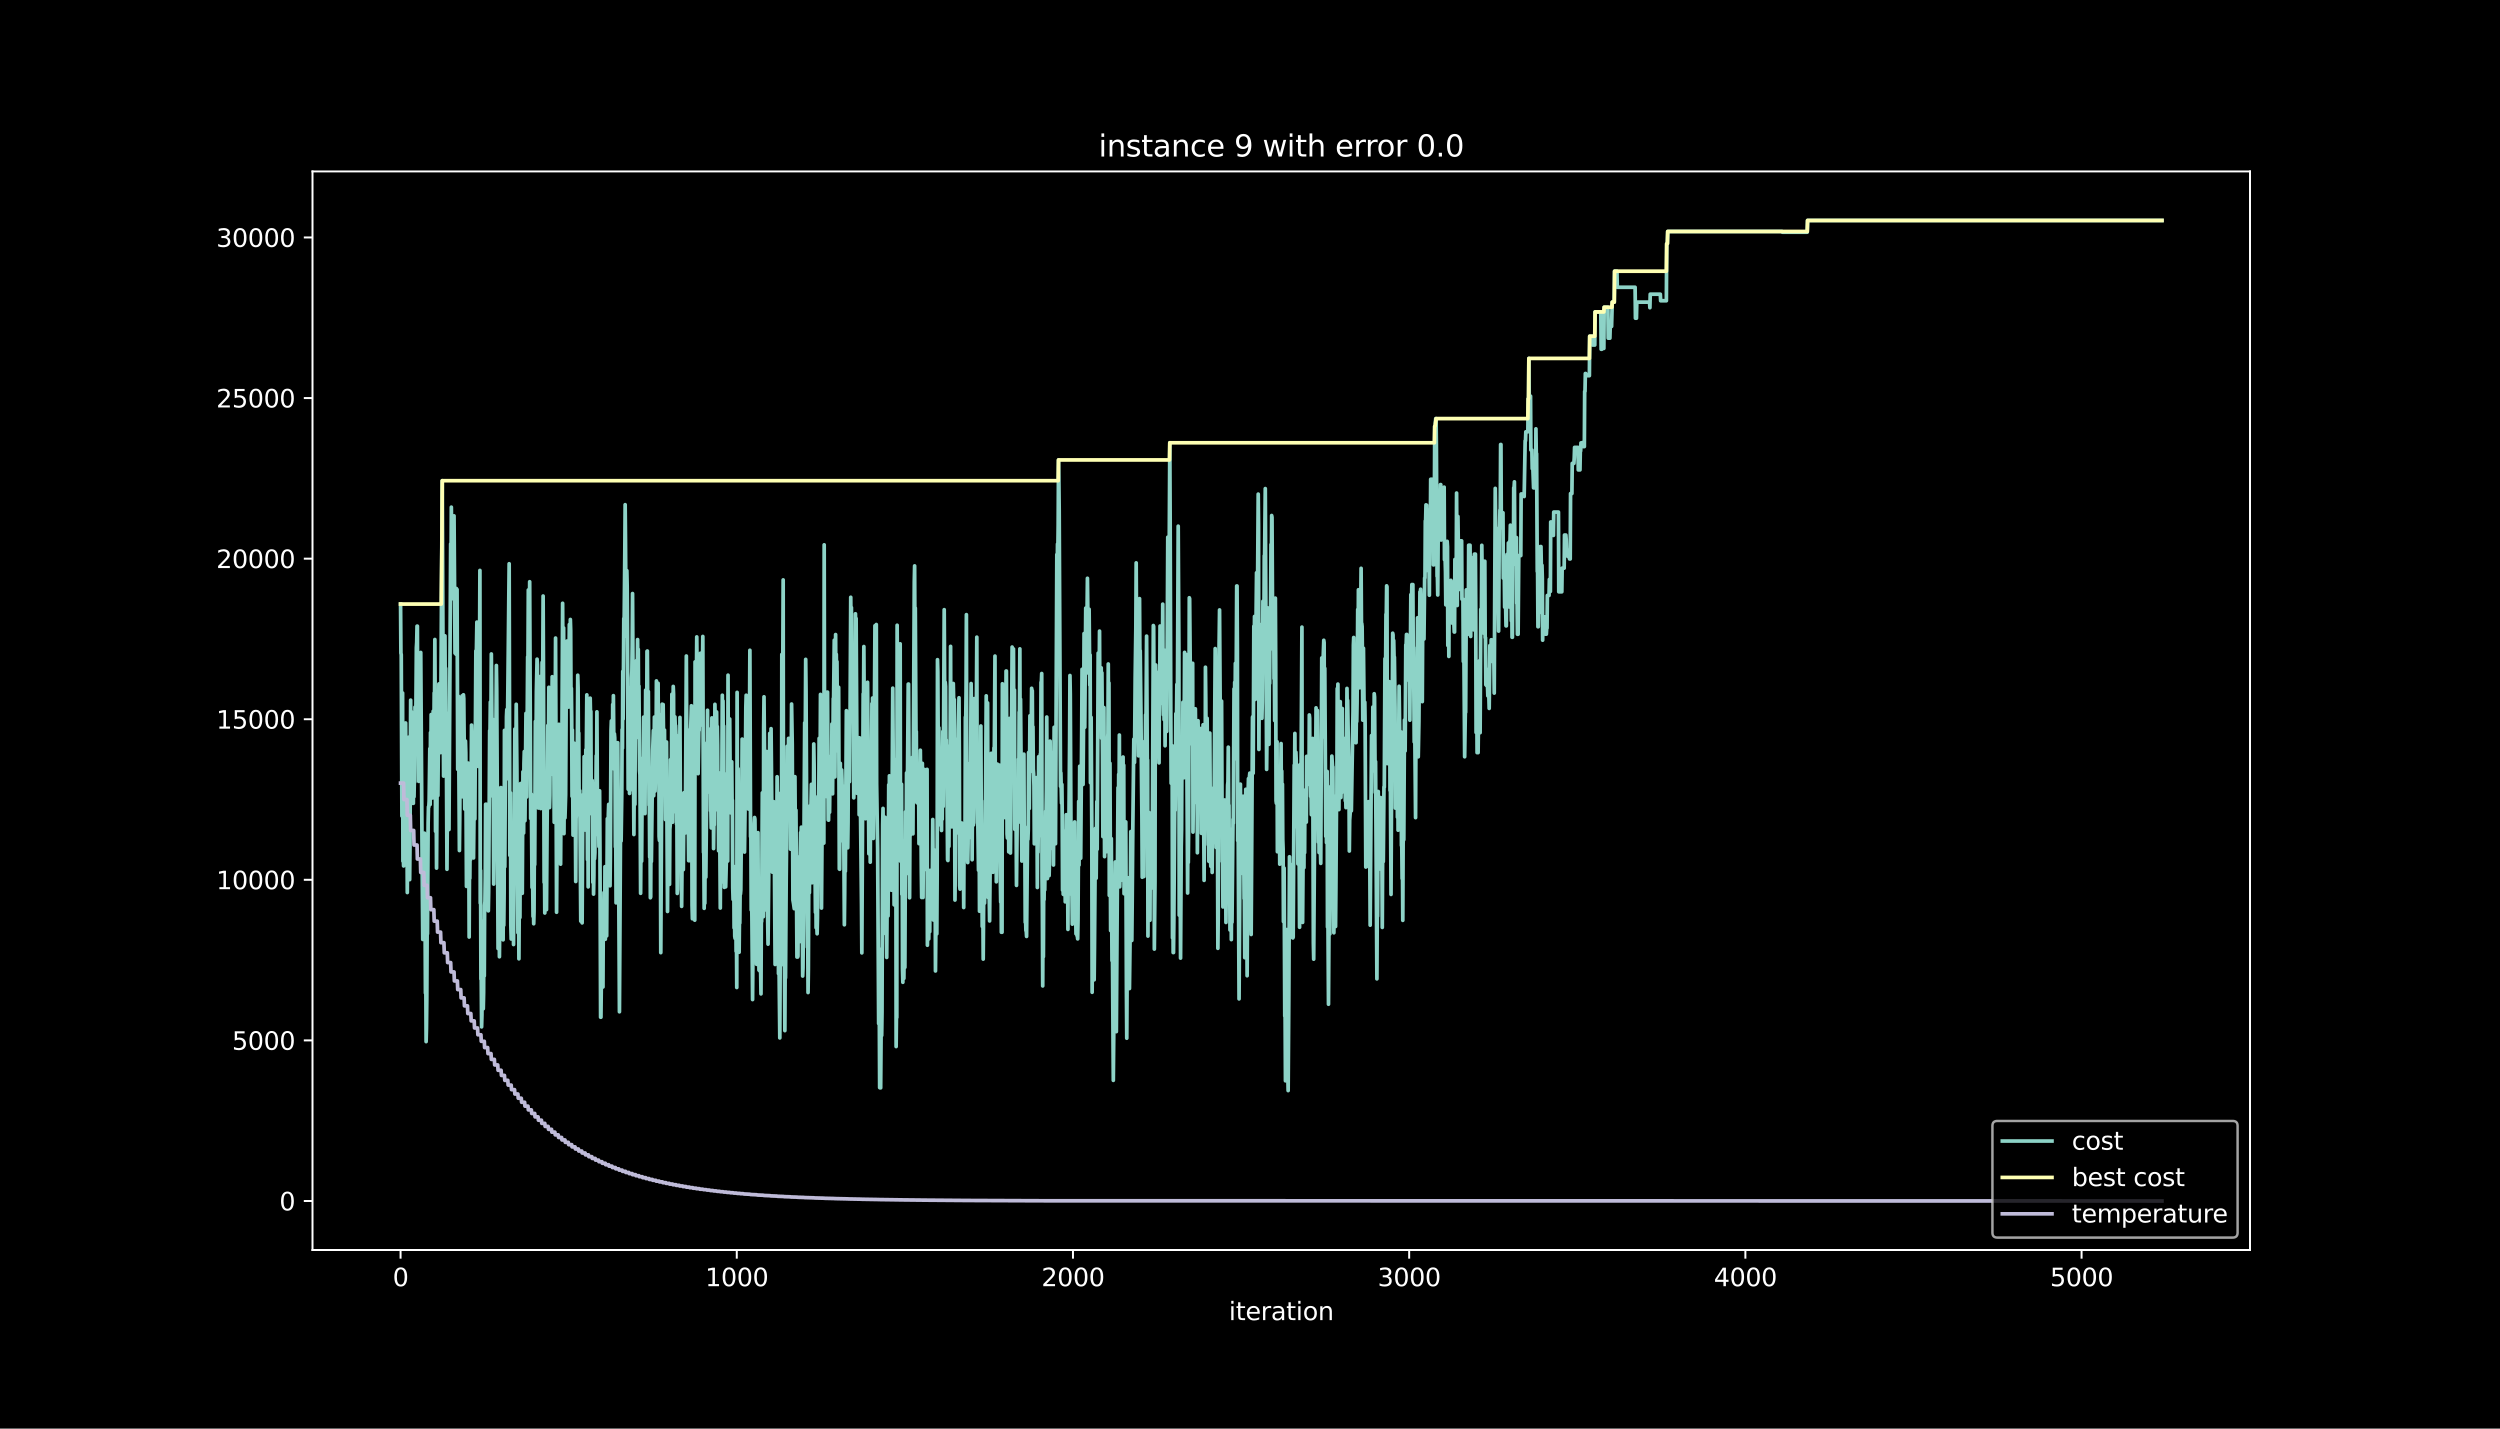 <?xml version="1.0" encoding="utf-8" standalone="no"?>
<!DOCTYPE svg PUBLIC "-//W3C//DTD SVG 1.1//EN"
  "http://www.w3.org/Graphics/SVG/1.1/DTD/svg11.dtd">
<svg height="576pt" version="1.1" viewBox="0 0 1008 576" width="1008pt" xmlns="http://www.w3.org/2000/svg" xmlns:xlink="http://www.w3.org/1999/xlink">
 <defs>
  <style type="text/css">*{stroke-linecap:butt;stroke-linejoin:round;}</style>
 </defs>
 <g id="figure_1">
  <g id="patch_1">
   <path d="M 0 576 
L 1008 576 
L 1008 0 
L 0 0 
z
"/>
  </g>
  <g id="axes_1">
   <g id="patch_2">
    <path d="M 126 504 
L 907.2 504 
L 907.2 69.12 
L 126 69.12 
z
"/>
   </g>
   <g id="matplotlib.axis_1">
    <g id="xtick_1">
     <g id="line2d_1">
      <defs>
       <path d="M 0 0 
L 0 3.5 
" id="m6f806e0c77" style="stroke:#ffffff;stroke-width:0.8;"/>
      </defs>
      <g>
       <use style="fill:#ffffff;stroke:#ffffff;stroke-width:0.8;" x="161.509" xlink:href="#m6f806e0c77" y="504"/>
      </g>
     </g>
     <g id="text_1">
      <!-- 0 -->
      <g style="fill:#ffffff;" transform="translate(158.328 518.598)scale(0.1 -0.1)">
       <defs>
        <path d="M 2034 4250 
Q 1547 4250 1301 3770 
Q 1056 3291 1056 2328 
Q 1056 1369 1301 889 
Q 1547 409 2034 409 
Q 2525 409 2770 889 
Q 3016 1369 3016 2328 
Q 3016 3291 2770 3770 
Q 2525 4250 2034 4250 
z
M 2034 4750 
Q 2819 4750 3233 4129 
Q 3647 3509 3647 2328 
Q 3647 1150 3233 529 
Q 2819 -91 2034 -91 
Q 1250 -91 836 529 
Q 422 1150 422 2328 
Q 422 3509 836 4129 
Q 1250 4750 2034 4750 
z
" id="DejaVuSans-30" transform="scale(0.016)"/>
       </defs>
       <use xlink:href="#DejaVuSans-30"/>
      </g>
     </g>
    </g>
    <g id="xtick_2">
     <g id="line2d_2">
      <g>
       <use style="fill:#ffffff;stroke:#ffffff;stroke-width:0.8;" x="297.066" xlink:href="#m6f806e0c77" y="504"/>
      </g>
     </g>
     <g id="text_2">
      <!-- 1000 -->
      <g style="fill:#ffffff;" transform="translate(284.341 518.598)scale(0.1 -0.1)">
       <defs>
        <path d="M 794 531 
L 1825 531 
L 1825 4091 
L 703 3866 
L 703 4441 
L 1819 4666 
L 2450 4666 
L 2450 531 
L 3481 531 
L 3481 0 
L 794 0 
L 794 531 
z
" id="DejaVuSans-31" transform="scale(0.016)"/>
       </defs>
       <use xlink:href="#DejaVuSans-31"/>
       <use x="63.623" xlink:href="#DejaVuSans-30"/>
       <use x="127.246" xlink:href="#DejaVuSans-30"/>
       <use x="190.869" xlink:href="#DejaVuSans-30"/>
      </g>
     </g>
    </g>
    <g id="xtick_3">
     <g id="line2d_3">
      <g>
       <use style="fill:#ffffff;stroke:#ffffff;stroke-width:0.8;" x="432.623" xlink:href="#m6f806e0c77" y="504"/>
      </g>
     </g>
     <g id="text_3">
      <!-- 2000 -->
      <g style="fill:#ffffff;" transform="translate(419.898 518.598)scale(0.1 -0.1)">
       <defs>
        <path d="M 1228 531 
L 3431 531 
L 3431 0 
L 469 0 
L 469 531 
Q 828 903 1448 1529 
Q 2069 2156 2228 2338 
Q 2531 2678 2651 2914 
Q 2772 3150 2772 3378 
Q 2772 3750 2511 3984 
Q 2250 4219 1831 4219 
Q 1534 4219 1204 4116 
Q 875 4013 500 3803 
L 500 4441 
Q 881 4594 1212 4672 
Q 1544 4750 1819 4750 
Q 2544 4750 2975 4387 
Q 3406 4025 3406 3419 
Q 3406 3131 3298 2873 
Q 3191 2616 2906 2266 
Q 2828 2175 2409 1742 
Q 1991 1309 1228 531 
z
" id="DejaVuSans-32" transform="scale(0.016)"/>
       </defs>
       <use xlink:href="#DejaVuSans-32"/>
       <use x="63.623" xlink:href="#DejaVuSans-30"/>
       <use x="127.246" xlink:href="#DejaVuSans-30"/>
       <use x="190.869" xlink:href="#DejaVuSans-30"/>
      </g>
     </g>
    </g>
    <g id="xtick_4">
     <g id="line2d_4">
      <g>
       <use style="fill:#ffffff;stroke:#ffffff;stroke-width:0.8;" x="568.179" xlink:href="#m6f806e0c77" y="504"/>
      </g>
     </g>
     <g id="text_4">
      <!-- 3000 -->
      <g style="fill:#ffffff;" transform="translate(555.454 518.598)scale(0.1 -0.1)">
       <defs>
        <path d="M 2597 2516 
Q 3050 2419 3304 2112 
Q 3559 1806 3559 1356 
Q 3559 666 3084 287 
Q 2609 -91 1734 -91 
Q 1441 -91 1130 -33 
Q 819 25 488 141 
L 488 750 
Q 750 597 1062 519 
Q 1375 441 1716 441 
Q 2309 441 2620 675 
Q 2931 909 2931 1356 
Q 2931 1769 2642 2001 
Q 2353 2234 1838 2234 
L 1294 2234 
L 1294 2753 
L 1863 2753 
Q 2328 2753 2575 2939 
Q 2822 3125 2822 3475 
Q 2822 3834 2567 4026 
Q 2313 4219 1838 4219 
Q 1578 4219 1281 4162 
Q 984 4106 628 3988 
L 628 4550 
Q 988 4650 1302 4700 
Q 1616 4750 1894 4750 
Q 2613 4750 3031 4423 
Q 3450 4097 3450 3541 
Q 3450 3153 3228 2886 
Q 3006 2619 2597 2516 
z
" id="DejaVuSans-33" transform="scale(0.016)"/>
       </defs>
       <use xlink:href="#DejaVuSans-33"/>
       <use x="63.623" xlink:href="#DejaVuSans-30"/>
       <use x="127.246" xlink:href="#DejaVuSans-30"/>
       <use x="190.869" xlink:href="#DejaVuSans-30"/>
      </g>
     </g>
    </g>
    <g id="xtick_5">
     <g id="line2d_5">
      <g>
       <use style="fill:#ffffff;stroke:#ffffff;stroke-width:0.8;" x="703.736" xlink:href="#m6f806e0c77" y="504"/>
      </g>
     </g>
     <g id="text_5">
      <!-- 4000 -->
      <g style="fill:#ffffff;" transform="translate(691.011 518.598)scale(0.1 -0.1)">
       <defs>
        <path d="M 2419 4116 
L 825 1625 
L 2419 1625 
L 2419 4116 
z
M 2253 4666 
L 3047 4666 
L 3047 1625 
L 3713 1625 
L 3713 1100 
L 3047 1100 
L 3047 0 
L 2419 0 
L 2419 1100 
L 313 1100 
L 313 1709 
L 2253 4666 
z
" id="DejaVuSans-34" transform="scale(0.016)"/>
       </defs>
       <use xlink:href="#DejaVuSans-34"/>
       <use x="63.623" xlink:href="#DejaVuSans-30"/>
       <use x="127.246" xlink:href="#DejaVuSans-30"/>
       <use x="190.869" xlink:href="#DejaVuSans-30"/>
      </g>
     </g>
    </g>
    <g id="xtick_6">
     <g id="line2d_6">
      <g>
       <use style="fill:#ffffff;stroke:#ffffff;stroke-width:0.8;" x="839.293" xlink:href="#m6f806e0c77" y="504"/>
      </g>
     </g>
     <g id="text_6">
      <!-- 5000 -->
      <g style="fill:#ffffff;" transform="translate(826.568 518.598)scale(0.1 -0.1)">
       <defs>
        <path d="M 691 4666 
L 3169 4666 
L 3169 4134 
L 1269 4134 
L 1269 2991 
Q 1406 3038 1543 3061 
Q 1681 3084 1819 3084 
Q 2600 3084 3056 2656 
Q 3513 2228 3513 1497 
Q 3513 744 3044 326 
Q 2575 -91 1722 -91 
Q 1428 -91 1123 -41 
Q 819 9 494 109 
L 494 744 
Q 775 591 1075 516 
Q 1375 441 1709 441 
Q 2250 441 2565 725 
Q 2881 1009 2881 1497 
Q 2881 1984 2565 2268 
Q 2250 2553 1709 2553 
Q 1456 2553 1204 2497 
Q 953 2441 691 2322 
L 691 4666 
z
" id="DejaVuSans-35" transform="scale(0.016)"/>
       </defs>
       <use xlink:href="#DejaVuSans-35"/>
       <use x="63.623" xlink:href="#DejaVuSans-30"/>
       <use x="127.246" xlink:href="#DejaVuSans-30"/>
       <use x="190.869" xlink:href="#DejaVuSans-30"/>
      </g>
     </g>
    </g>
    <g id="text_7">
     <!-- iteration -->
     <g style="fill:#ffffff;" transform="translate(495.477 532.277)scale(0.1 -0.1)">
      <defs>
       <path d="M 603 3500 
L 1178 3500 
L 1178 0 
L 603 0 
L 603 3500 
z
M 603 4863 
L 1178 4863 
L 1178 4134 
L 603 4134 
L 603 4863 
z
" id="DejaVuSans-69" transform="scale(0.016)"/>
       <path d="M 1172 4494 
L 1172 3500 
L 2356 3500 
L 2356 3053 
L 1172 3053 
L 1172 1153 
Q 1172 725 1289 603 
Q 1406 481 1766 481 
L 2356 481 
L 2356 0 
L 1766 0 
Q 1100 0 847 248 
Q 594 497 594 1153 
L 594 3053 
L 172 3053 
L 172 3500 
L 594 3500 
L 594 4494 
L 1172 4494 
z
" id="DejaVuSans-74" transform="scale(0.016)"/>
       <path d="M 3597 1894 
L 3597 1613 
L 953 1613 
Q 991 1019 1311 708 
Q 1631 397 2203 397 
Q 2534 397 2845 478 
Q 3156 559 3463 722 
L 3463 178 
Q 3153 47 2828 -22 
Q 2503 -91 2169 -91 
Q 1331 -91 842 396 
Q 353 884 353 1716 
Q 353 2575 817 3079 
Q 1281 3584 2069 3584 
Q 2775 3584 3186 3129 
Q 3597 2675 3597 1894 
z
M 3022 2063 
Q 3016 2534 2758 2815 
Q 2500 3097 2075 3097 
Q 1594 3097 1305 2825 
Q 1016 2553 972 2059 
L 3022 2063 
z
" id="DejaVuSans-65" transform="scale(0.016)"/>
       <path d="M 2631 2963 
Q 2534 3019 2420 3045 
Q 2306 3072 2169 3072 
Q 1681 3072 1420 2755 
Q 1159 2438 1159 1844 
L 1159 0 
L 581 0 
L 581 3500 
L 1159 3500 
L 1159 2956 
Q 1341 3275 1631 3429 
Q 1922 3584 2338 3584 
Q 2397 3584 2469 3576 
Q 2541 3569 2628 3553 
L 2631 2963 
z
" id="DejaVuSans-72" transform="scale(0.016)"/>
       <path d="M 2194 1759 
Q 1497 1759 1228 1600 
Q 959 1441 959 1056 
Q 959 750 1161 570 
Q 1363 391 1709 391 
Q 2188 391 2477 730 
Q 2766 1069 2766 1631 
L 2766 1759 
L 2194 1759 
z
M 3341 1997 
L 3341 0 
L 2766 0 
L 2766 531 
Q 2569 213 2275 61 
Q 1981 -91 1556 -91 
Q 1019 -91 701 211 
Q 384 513 384 1019 
Q 384 1609 779 1909 
Q 1175 2209 1959 2209 
L 2766 2209 
L 2766 2266 
Q 2766 2663 2505 2880 
Q 2244 3097 1772 3097 
Q 1472 3097 1187 3025 
Q 903 2953 641 2809 
L 641 3341 
Q 956 3463 1253 3523 
Q 1550 3584 1831 3584 
Q 2591 3584 2966 3190 
Q 3341 2797 3341 1997 
z
" id="DejaVuSans-61" transform="scale(0.016)"/>
       <path d="M 1959 3097 
Q 1497 3097 1228 2736 
Q 959 2375 959 1747 
Q 959 1119 1226 758 
Q 1494 397 1959 397 
Q 2419 397 2687 759 
Q 2956 1122 2956 1747 
Q 2956 2369 2687 2733 
Q 2419 3097 1959 3097 
z
M 1959 3584 
Q 2709 3584 3137 3096 
Q 3566 2609 3566 1747 
Q 3566 888 3137 398 
Q 2709 -91 1959 -91 
Q 1206 -91 779 398 
Q 353 888 353 1747 
Q 353 2609 779 3096 
Q 1206 3584 1959 3584 
z
" id="DejaVuSans-6f" transform="scale(0.016)"/>
       <path d="M 3513 2113 
L 3513 0 
L 2938 0 
L 2938 2094 
Q 2938 2591 2744 2837 
Q 2550 3084 2163 3084 
Q 1697 3084 1428 2787 
Q 1159 2491 1159 1978 
L 1159 0 
L 581 0 
L 581 3500 
L 1159 3500 
L 1159 2956 
Q 1366 3272 1645 3428 
Q 1925 3584 2291 3584 
Q 2894 3584 3203 3211 
Q 3513 2838 3513 2113 
z
" id="DejaVuSans-6e" transform="scale(0.016)"/>
      </defs>
      <use xlink:href="#DejaVuSans-69"/>
      <use x="27.783" xlink:href="#DejaVuSans-74"/>
      <use x="66.992" xlink:href="#DejaVuSans-65"/>
      <use x="128.516" xlink:href="#DejaVuSans-72"/>
      <use x="169.629" xlink:href="#DejaVuSans-61"/>
      <use x="230.908" xlink:href="#DejaVuSans-74"/>
      <use x="270.117" xlink:href="#DejaVuSans-69"/>
      <use x="297.9" xlink:href="#DejaVuSans-6f"/>
      <use x="359.082" xlink:href="#DejaVuSans-6e"/>
     </g>
    </g>
   </g>
   <g id="matplotlib.axis_2">
    <g id="ytick_1">
     <g id="line2d_7">
      <defs>
       <path d="M 0 0 
L -3.5 0 
" id="mbdda90f263" style="stroke:#ffffff;stroke-width:0.8;"/>
      </defs>
      <g>
       <use style="fill:#ffffff;stroke:#ffffff;stroke-width:0.8;" x="126" xlink:href="#mbdda90f263" y="484.233"/>
      </g>
     </g>
     <g id="text_8">
      <!-- 0 -->
      <g style="fill:#ffffff;" transform="translate(112.638 488.032)scale(0.1 -0.1)">
       <use xlink:href="#DejaVuSans-30"/>
      </g>
     </g>
    </g>
    <g id="ytick_2">
     <g id="line2d_8">
      <g>
       <use style="fill:#ffffff;stroke:#ffffff;stroke-width:0.8;" x="126" xlink:href="#mbdda90f263" y="419.486"/>
      </g>
     </g>
     <g id="text_9">
      <!-- 5000 -->
      <g style="fill:#ffffff;" transform="translate(93.55 423.285)scale(0.1 -0.1)">
       <use xlink:href="#DejaVuSans-35"/>
       <use x="63.623" xlink:href="#DejaVuSans-30"/>
       <use x="127.246" xlink:href="#DejaVuSans-30"/>
       <use x="190.869" xlink:href="#DejaVuSans-30"/>
      </g>
     </g>
    </g>
    <g id="ytick_3">
     <g id="line2d_9">
      <g>
       <use style="fill:#ffffff;stroke:#ffffff;stroke-width:0.8;" x="126" xlink:href="#mbdda90f263" y="354.739"/>
      </g>
     </g>
     <g id="text_10">
      <!-- 10000 -->
      <g style="fill:#ffffff;" transform="translate(87.188 358.538)scale(0.1 -0.1)">
       <use xlink:href="#DejaVuSans-31"/>
       <use x="63.623" xlink:href="#DejaVuSans-30"/>
       <use x="127.246" xlink:href="#DejaVuSans-30"/>
       <use x="190.869" xlink:href="#DejaVuSans-30"/>
       <use x="254.492" xlink:href="#DejaVuSans-30"/>
      </g>
     </g>
    </g>
    <g id="ytick_4">
     <g id="line2d_10">
      <g>
       <use style="fill:#ffffff;stroke:#ffffff;stroke-width:0.8;" x="126" xlink:href="#mbdda90f263" y="289.992"/>
      </g>
     </g>
     <g id="text_11">
      <!-- 15000 -->
      <g style="fill:#ffffff;" transform="translate(87.188 293.791)scale(0.1 -0.1)">
       <use xlink:href="#DejaVuSans-31"/>
       <use x="63.623" xlink:href="#DejaVuSans-35"/>
       <use x="127.246" xlink:href="#DejaVuSans-30"/>
       <use x="190.869" xlink:href="#DejaVuSans-30"/>
       <use x="254.492" xlink:href="#DejaVuSans-30"/>
      </g>
     </g>
    </g>
    <g id="ytick_5">
     <g id="line2d_11">
      <g>
       <use style="fill:#ffffff;stroke:#ffffff;stroke-width:0.8;" x="126" xlink:href="#mbdda90f263" y="225.245"/>
      </g>
     </g>
     <g id="text_12">
      <!-- 20000 -->
      <g style="fill:#ffffff;" transform="translate(87.188 229.044)scale(0.1 -0.1)">
       <use xlink:href="#DejaVuSans-32"/>
       <use x="63.623" xlink:href="#DejaVuSans-30"/>
       <use x="127.246" xlink:href="#DejaVuSans-30"/>
       <use x="190.869" xlink:href="#DejaVuSans-30"/>
       <use x="254.492" xlink:href="#DejaVuSans-30"/>
      </g>
     </g>
    </g>
    <g id="ytick_6">
     <g id="line2d_12">
      <g>
       <use style="fill:#ffffff;stroke:#ffffff;stroke-width:0.8;" x="126" xlink:href="#mbdda90f263" y="160.498"/>
      </g>
     </g>
     <g id="text_13">
      <!-- 25000 -->
      <g style="fill:#ffffff;" transform="translate(87.188 164.297)scale(0.1 -0.1)">
       <use xlink:href="#DejaVuSans-32"/>
       <use x="63.623" xlink:href="#DejaVuSans-35"/>
       <use x="127.246" xlink:href="#DejaVuSans-30"/>
       <use x="190.869" xlink:href="#DejaVuSans-30"/>
       <use x="254.492" xlink:href="#DejaVuSans-30"/>
      </g>
     </g>
    </g>
    <g id="ytick_7">
     <g id="line2d_13">
      <g>
       <use style="fill:#ffffff;stroke:#ffffff;stroke-width:0.8;" x="126" xlink:href="#mbdda90f263" y="95.75"/>
      </g>
     </g>
     <g id="text_14">
      <!-- 30000 -->
      <g style="fill:#ffffff;" transform="translate(87.188 99.55)scale(0.1 -0.1)">
       <use xlink:href="#DejaVuSans-33"/>
       <use x="63.623" xlink:href="#DejaVuSans-30"/>
       <use x="127.246" xlink:href="#DejaVuSans-30"/>
       <use x="190.869" xlink:href="#DejaVuSans-30"/>
       <use x="254.492" xlink:href="#DejaVuSans-30"/>
      </g>
     </g>
    </g>
   </g>
   <g id="line2d_14">
    <path clip-path="url(#p768b032a86)" d="M 161.509 243.555 
L 161.645 263.342 
L 161.78 263.937 
L 162.051 329.021 
L 162.322 279.412 
L 162.458 347.228 
L 162.594 344.47 
L 162.729 349.144 
L 162.865 333.1 
L 163 303.847 
L 163.136 328.684 
L 163.271 329.928 
L 163.542 291.507 
L 163.949 345.687 
L 164.085 331.481 
L 164.22 359.867 
L 164.491 305.104 
L 164.627 307.538 
L 164.762 297.243 
L 164.898 298.888 
L 165.169 354.674 
L 165.305 341.323 
L 165.576 282.3 
L 165.711 310.296 
L 165.847 286.884 
L 166.118 312.64 
L 166.254 300.481 
L 166.389 323.893 
L 166.525 321.459 
L 166.66 323.893 
L 166.796 294.886 
L 166.931 321.264 
L 167.067 313.728 
L 167.202 315.359 
L 167.338 285.11 
L 167.474 287.363 
L 167.609 297.658 
L 167.88 261.192 
L 168.016 258.939 
L 168.151 252.464 
L 168.287 252.464 
L 168.422 287.609 
L 168.558 279.852 
L 168.829 315.036 
L 169.1 280.616 
L 169.236 303.614 
L 169.371 272.588 
L 169.507 277.275 
L 169.642 263.07 
L 170.185 345.117 
L 170.456 378.786 
L 170.727 367.481 
L 170.863 372.933 
L 171.134 335.936 
L 171.269 344.522 
L 171.54 400.385 
L 171.676 390.971 
L 171.811 419.978 
L 171.947 414.526 
L 172.083 402.923 
L 172.218 376.545 
L 172.354 376.545 
L 172.625 331.766 
L 172.76 325.292 
L 172.896 325.382 
L 173.031 322.948 
L 173.303 301.814 
L 173.438 324.372 
L 173.574 295.366 
L 173.709 318.364 
L 173.845 288.114 
L 173.98 311.643 
L 174.116 311.98 
L 174.251 292.724 
L 174.387 321.731 
L 174.658 286.741 
L 174.794 316.991 
L 175.065 279.373 
L 175.2 284.229 
L 175.336 257.851 
L 175.471 284.592 
L 175.607 335.185 
L 175.743 324.787 
L 175.878 324.787 
L 176.014 350.025 
L 176.285 308.302 
L 176.42 308.302 
L 176.556 320.772 
L 176.963 275.76 
L 177.098 293.928 
L 177.234 280.577 
L 177.369 290.264 
L 177.505 290.264 
L 177.64 303.446 
L 178.047 233.998 
L 178.318 193.816 
L 178.725 287.946 
L 178.86 312.925 
L 178.996 283.672 
L 179.131 283.763 
L 179.403 256.375 
L 179.538 281.613 
L 179.674 269.454 
L 179.809 292.452 
L 179.945 293.708 
L 180.216 350.491 
L 180.623 287.661 
L 180.758 312.899 
L 180.894 315.295 
L 181.029 334.473 
L 181.707 219.288 
L 181.843 233.493 
L 181.978 204.487 
L 182.114 216.646 
L 182.249 238.906 
L 182.385 212.386 
L 182.52 241.392 
L 182.656 213.396 
L 182.792 241.211 
L 182.927 234.736 
L 183.063 207.996 
L 183.469 263.355 
L 183.605 242.377 
L 183.74 244.552 
L 183.876 263.808 
L 184.012 237.287 
L 184.147 251.027 
L 184.283 237.676 
L 184.554 310.206 
L 184.689 283.685 
L 184.825 280.72 
L 185.232 342.942 
L 185.367 330.782 
L 185.638 288.58 
L 185.774 307.836 
L 185.909 285.576 
L 186.045 306.204 
L 186.18 303.006 
L 186.316 280.564 
L 186.452 321.264 
L 186.587 308.082 
L 186.723 281.562 
L 186.858 280.137 
L 186.994 281.678 
L 187.4 326.237 
L 187.536 300.429 
L 187.672 298.797 
L 187.807 303.588 
L 188.078 357.393 
L 188.214 333.981 
L 188.349 352.9 
L 188.485 353.237 
L 188.756 307.68 
L 189.027 342.476 
L 189.163 377.814 
L 189.298 348.808 
L 189.434 354.143 
L 189.569 336.312 
L 189.705 346.606 
L 189.84 317.6 
L 189.976 317.6 
L 190.112 292.361 
L 190.247 297.217 
L 190.383 309.688 
L 190.518 302.151 
L 190.789 334.991 
L 190.925 345.92 
L 191.332 307.124 
L 191.467 330.2 
L 191.874 262.409 
L 192.009 267.265 
L 192.28 250.833 
L 192.823 309.027 
L 193.094 256.984 
L 193.229 254.549 
L 193.365 261.024 
L 193.5 229.997 
L 193.636 364.14 
L 193.772 350.957 
L 193.907 394.778 
L 194.043 394.778 
L 194.178 414.034 
L 194.314 409.178 
L 194.449 386.918 
L 194.585 387.009 
L 194.856 406.718 
L 194.992 400.243 
L 195.127 371.236 
L 195.263 393.496 
L 195.398 365.111 
L 195.534 363.479 
L 195.669 353.521 
L 195.805 324.269 
L 195.941 330.743 
L 196.076 324.269 
L 196.347 339.303 
L 196.483 338.966 
L 196.889 367.248 
L 197.025 359.763 
L 197.432 294.589 
L 197.567 296.414 
L 197.703 283.064 
L 197.838 292.413 
L 197.974 285.938 
L 198.109 263.678 
L 198.381 297.386 
L 198.516 290.082 
L 198.652 321.109 
L 198.787 290.082 
L 199.058 356.461 
L 199.329 324.036 
L 199.465 324.01 
L 199.601 329.915 
L 199.736 306.256 
L 199.872 307.888 
L 200.143 268.327 
L 200.278 277.858 
L 200.821 382.45 
L 201.092 364.839 
L 201.227 364.839 
L 201.363 385.765 
L 201.769 343.952 
L 201.905 317.574 
L 202.041 317.574 
L 202.176 325.11 
L 202.312 325.11 
L 202.447 328.361 
L 202.583 352.421 
L 202.718 350.944 
L 202.854 378.941 
L 202.989 352.421 
L 203.125 373.088 
L 203.261 359.737 
L 203.396 294.485 
L 203.532 349.494 
L 203.803 304.534 
L 203.938 305.777 
L 204.074 314.207 
L 204.209 288.969 
L 204.345 286.081 
L 204.481 299.432 
L 204.616 292.957 
L 205.294 227.304 
L 205.565 344.897 
L 205.701 344.897 
L 205.836 319.659 
L 205.972 373.153 
L 206.107 378.604 
L 206.378 335.47 
L 206.514 361.926 
L 206.649 345.48 
L 206.785 359.362 
L 206.921 351.825 
L 207.056 380.832 
L 207.598 293.954 
L 207.734 301.491 
L 207.869 301.374 
L 208.005 306.23 
L 208.141 283.97 
L 208.412 310.232 
L 208.683 352.641 
L 208.818 376.053 
L 208.954 375.963 
L 209.09 361.757 
L 209.225 386.594 
L 209.496 344.418 
L 209.632 369.941 
L 209.903 315.916 
L 210.038 329.034 
L 210.174 329.034 
L 210.31 316.564 
L 210.445 331.792 
L 210.581 360.177 
L 210.852 311.177 
L 210.987 313.611 
L 211.123 335.871 
L 211.258 307.875 
L 211.394 303.019 
L 211.53 331.015 
L 211.665 330.899 
L 212.072 287.635 
L 212.343 321.342 
L 212.75 264.844 
L 212.885 265.867 
L 213.021 237.87 
L 213.292 275.967 
L 213.563 234.555 
L 213.97 330.031 
L 214.105 325.033 
L 214.241 320.19 
L 214.512 357.821 
L 214.647 357.73 
L 214.783 355.632 
L 214.918 369.514 
L 215.054 363.039 
L 215.19 372.453 
L 215.325 367.597 
L 215.461 338.345 
L 215.596 348.639 
L 215.867 290.872 
L 216.003 317.613 
L 216.274 278.764 
L 216.545 265.776 
L 216.681 268.094 
L 216.816 299.121 
L 216.952 296.544 
L 217.087 325.797 
L 217.223 316.382 
L 217.358 321.433 
L 217.494 292.18 
L 217.63 297.632 
L 217.765 272.795 
L 218.036 326.017 
L 218.172 303.757 
L 218.307 303.873 
L 218.578 267.058 
L 218.714 296.311 
L 218.985 240.318 
L 219.121 269.57 
L 219.392 355.788 
L 219.527 346.827 
L 219.663 368.115 
L 219.798 345.855 
L 220.07 339.484 
L 220.341 366.769 
L 220.883 292.504 
L 221.019 295.107 
L 221.154 302.358 
L 221.29 277.12 
L 221.561 325.628 
L 221.696 320.772 
L 221.967 279.995 
L 222.239 303.692 
L 222.374 298.836 
L 222.645 272.86 
L 222.781 273.533 
L 223.052 312.381 
L 223.187 312.29 
L 223.323 308.134 
L 223.459 331.546 
L 223.73 277.107 
L 223.865 286.521 
L 224.001 257.268 
L 224.407 367.818 
L 224.814 307.952 
L 224.95 321.135 
L 225.085 321.018 
L 225.221 314.181 
L 225.356 292.038 
L 225.492 314.298 
L 225.627 314.207 
L 225.899 294.032 
L 226.034 348.432 
L 226.305 307.175 
L 226.441 326.341 
L 226.847 243.244 
L 226.983 269.052 
L 227.254 253.163 
L 227.39 336.13 
L 227.525 316.305 
L 227.796 329.759 
L 228.067 320.397 
L 228.339 270.321 
L 228.474 277.729 
L 228.61 258.473 
L 228.745 258.615 
L 228.881 284.993 
L 229.016 285.084 
L 229.152 275.67 
L 229.287 285.084 
L 229.559 251.791 
L 229.694 279.023 
L 229.83 279.023 
L 229.965 249.771 
L 230.101 254.212 
L 230.236 284.993 
L 230.372 277.508 
L 230.507 290.043 
L 230.643 321.07 
L 230.779 294.33 
L 231.05 336.726 
L 231.185 315.748 
L 231.321 325.162 
L 231.456 299.639 
L 231.727 321.899 
L 231.863 317.043 
L 231.999 329.902 
L 232.134 355.425 
L 232.27 330.031 
L 232.405 327.92 
L 232.541 323.064 
L 232.812 298.629 
L 232.947 272.251 
L 233.083 277.262 
L 233.219 302.009 
L 233.354 295.534 
L 233.49 321.342 
L 233.625 321.251 
L 233.761 318.778 
L 234.168 371.405 
L 234.303 365.953 
L 234.439 352.77 
L 234.71 372.104 
L 234.981 320.539 
L 235.116 320.63 
L 235.252 320.293 
L 235.388 333.476 
L 235.523 305.091 
L 235.93 334.68 
L 236.065 327.143 
L 236.201 302.306 
L 236.336 312.601 
L 236.608 280.163 
L 236.879 346.632 
L 237.014 321.394 
L 237.15 357.588 
L 237.285 305.388 
L 237.421 304.43 
L 237.556 299.574 
L 237.692 299.704 
L 237.963 281.497 
L 238.099 288.994 
L 238.234 286.806 
L 238.37 322.702 
L 238.505 328.154 
L 238.641 328.063 
L 238.776 314.712 
L 238.912 327.389 
L 239.048 355.775 
L 239.183 330.251 
L 239.319 360.501 
L 239.454 352.965 
L 239.59 323.712 
L 239.725 346.27 
L 239.861 343.835 
L 239.996 315.839 
L 240.132 315.839 
L 240.268 318.921 
L 240.403 304.715 
L 240.539 316.266 
L 240.674 287.013 
L 240.945 335.664 
L 241.081 322.482 
L 241.216 336.687 
L 241.352 329.151 
L 241.488 341.31 
L 241.759 318.856 
L 241.894 341.401 
L 242.165 410.136 
L 242.301 410.136 
L 242.436 397.666 
L 242.572 397.64 
L 242.708 385.481 
L 242.843 397.951 
L 242.979 374.953 
L 243.114 397.951 
L 243.25 368.698 
L 243.385 369.294 
L 243.521 359.88 
L 243.656 373.062 
L 243.792 374.694 
L 243.928 349.455 
L 244.063 378.708 
L 244.199 352.33 
L 244.334 351.993 
L 244.47 377.232 
L 244.605 377.348 
L 244.876 330.096 
L 245.012 349.792 
L 245.283 328.283 
L 245.419 324.32 
L 245.69 355.542 
L 245.825 329.164 
L 245.961 357.16 
L 246.097 344.69 
L 246.368 294.433 
L 246.503 290.665 
L 246.774 308.872 
L 246.91 308.535 
L 247.045 284.035 
L 247.181 308.872 
L 247.317 280.487 
L 247.588 310.063 
L 247.723 295.858 
L 247.859 297.502 
L 247.994 306.852 
L 248.13 341.465 
L 248.265 335.017 
L 248.401 364.023 
L 248.808 301.789 
L 248.943 299.471 
L 249.079 299.471 
L 249.485 359.297 
L 249.757 407.948 
L 250.163 339.096 
L 250.299 325.214 
L 250.434 339.096 
L 250.705 319.4 
L 250.841 294.161 
L 250.977 301.698 
L 251.112 270.671 
L 251.248 289.927 
L 251.519 249.343 
L 251.654 251.778 
L 251.925 222.745 
L 252.061 203.49 
L 252.197 217.695 
L 252.468 256.543 
L 252.603 230.165 
L 252.739 230.075 
L 252.874 236.549 
L 253.01 256.673 
L 253.281 318.208 
L 253.552 277.198 
L 253.823 319.918 
L 253.959 283.128 
L 254.094 292.543 
L 254.23 318.493 
L 254.365 287.466 
L 254.501 301.348 
L 254.637 273.352 
L 254.772 270.826 
L 254.908 260.299 
L 255.043 239.321 
L 255.585 336.48 
L 255.857 295.068 
L 255.992 324.32 
L 256.263 275.682 
L 256.399 275.592 
L 256.534 275.708 
L 256.67 266.294 
L 256.805 297.321 
L 257.077 257.877 
L 257.212 272.083 
L 257.348 261.788 
L 257.483 289.784 
L 257.619 276.602 
L 257.89 310.762 
L 258.025 312.394 
L 258.297 360.177 
L 258.568 320.513 
L 258.703 347.254 
L 258.839 327.998 
L 259.11 328.089 
L 259.246 305.531 
L 259.381 314.945 
L 259.517 289.137 
L 259.652 297.8 
L 259.788 297.8 
L 259.923 300.053 
L 260.059 328.05 
L 260.33 278.259 
L 260.466 297.515 
L 260.601 289.979 
L 260.737 291.61 
L 260.872 262.604 
L 261.008 262.487 
L 261.279 301.076 
L 261.414 278.816 
L 261.686 324.631 
L 261.821 323.026 
L 261.957 345.583 
L 262.092 336.169 
L 262.228 361.977 
L 262.363 361.641 
L 262.499 330.614 
L 262.634 347.383 
L 263.177 302.501 
L 263.448 294.537 
L 263.583 320.837 
L 263.854 289.124 
L 264.126 318.972 
L 264.261 312.42 
L 264.397 311.85 
L 264.532 299.38 
L 264.668 274.543 
L 264.803 300.273 
L 264.939 286.936 
L 265.074 310.348 
L 265.21 303.873 
L 265.346 275.488 
L 265.481 305.039 
L 265.617 287.933 
L 265.752 337.244 
L 265.888 338.876 
L 266.023 334.02 
L 266.159 305.634 
L 266.43 384.108 
L 266.972 283.931 
L 267.108 296.091 
L 267.243 293.087 
L 267.379 284.061 
L 267.786 317.768 
L 267.921 294.356 
L 268.057 317.768 
L 268.192 307.473 
L 268.328 330.471 
L 268.463 312.511 
L 268.599 324.981 
L 268.734 299.173 
L 269.141 367.494 
L 269.277 342.463 
L 269.548 349.352 
L 269.683 349.468 
L 269.819 337.309 
L 269.954 356.565 
L 270.09 334.304 
L 270.226 332.673 
L 270.361 306.295 
L 270.632 317.626 
L 270.768 305.155 
L 270.903 279.917 
L 271.175 331.533 
L 271.446 276.77 
L 271.581 279.917 
L 271.717 327.299 
L 271.852 312.122 
L 271.988 314.557 
L 272.123 289.033 
L 272.259 292.853 
L 272.395 292.556 
L 272.53 296.298 
L 272.666 296.298 
L 272.801 332.31 
L 272.937 331.844 
L 273.072 360.229 
L 273.208 358.598 
L 273.479 315.256 
L 273.615 328.374 
L 273.75 297.347 
L 273.886 305.207 
L 274.021 331.728 
L 274.157 289.266 
L 274.428 347.526 
L 274.563 347.189 
L 274.699 342.45 
L 274.835 365.448 
L 275.106 336.195 
L 275.241 342.67 
L 275.377 337.296 
L 275.512 350.647 
L 275.783 319.62 
L 276.055 329.941 
L 276.19 329.941 
L 276.326 335.845 
L 276.732 264.507 
L 277.003 321.899 
L 277.139 319.464 
L 277.275 319.464 
L 277.41 332.815 
L 277.546 333.152 
L 277.681 347.034 
L 277.817 324.774 
L 277.952 347.034 
L 278.088 316.784 
L 278.223 319.218 
L 278.359 293.98 
L 278.495 293.889 
L 278.766 284.566 
L 278.901 310.426 
L 279.037 364.995 
L 279.172 370.446 
L 279.308 357.264 
L 279.715 295.534 
L 280.121 371.016 
L 280.257 266.864 
L 280.392 295.871 
L 280.528 270.632 
L 280.663 278.169 
L 280.799 272.717 
L 280.935 256.802 
L 281.477 311.941 
L 281.748 294.174 
L 281.883 294.511 
L 282.019 282.041 
L 282.155 292.335 
L 282.29 289.901 
L 282.426 263.381 
L 282.561 289.901 
L 282.697 292.335 
L 282.968 264.326 
L 283.103 271.811 
L 283.239 269.972 
L 283.375 256.621 
L 283.646 343.68 
L 283.781 343.68 
L 283.917 366.238 
L 284.052 346.982 
L 284.188 364.205 
L 284.324 337.684 
L 284.459 339.782 
L 284.595 353.664 
L 284.866 324.657 
L 285.001 299.419 
L 285.137 312.757 
L 285.272 286.379 
L 285.408 315.631 
L 285.544 319.361 
L 285.679 293.838 
L 285.815 314.22 
L 285.95 314.22 
L 286.086 314.349 
L 286.357 300.882 
L 286.492 326.923 
L 286.628 326.289 
L 286.764 333.825 
L 286.899 320.475 
L 287.035 289.448 
L 287.17 301.219 
L 287.306 327.027 
L 287.441 327.027 
L 287.577 300.286 
L 287.712 342.152 
L 287.848 330.225 
L 287.984 332.621 
L 288.255 283.983 
L 288.39 292.31 
L 288.526 292.31 
L 288.661 318.001 
L 288.797 286.974 
L 288.932 287.091 
L 289.068 300.442 
L 289.204 292.905 
L 289.339 300.442 
L 289.475 326.82 
L 289.61 316.525 
L 289.746 343.045 
L 289.881 314.039 
L 290.017 311.643 
L 290.288 346.865 
L 290.424 366.121 
L 290.559 335.871 
L 290.695 333.437 
L 290.83 355.697 
L 291.237 280.318 
L 291.372 306.916 
L 291.508 282.61 
L 291.644 304.87 
L 291.779 292.711 
L 292.05 357.782 
L 292.186 347.034 
L 292.321 347.034 
L 292.457 344.224 
L 292.592 357.575 
L 292.864 346.839 
L 293.135 311.954 
L 293.406 347.176 
L 293.541 272.225 
L 293.677 316.072 
L 293.812 318.506 
L 293.948 291.766 
L 294.084 318.286 
L 294.219 289.901 
L 294.49 324.981 
L 294.626 327.739 
L 294.897 312.019 
L 295.032 307.163 
L 295.168 322.961 
L 295.304 322.676 
L 295.439 357.808 
L 295.575 362.664 
L 295.71 349.313 
L 295.846 349.313 
L 295.981 374.111 
L 296.117 361.951 
L 296.253 377.465 
L 296.388 378.345 
L 296.524 371.871 
L 296.659 358.727 
L 296.795 383.564 
L 296.93 374.745 
L 297.066 398.158 
L 297.201 279.166 
L 297.337 331.779 
L 297.473 336.661 
L 297.608 309.921 
L 298.015 383.94 
L 298.15 369.76 
L 298.286 372.194 
L 298.421 358.844 
L 298.557 360.475 
L 298.693 358.844 
L 298.964 330.666 
L 299.099 323.129 
L 299.235 298.007 
L 299.37 304.715 
L 299.641 323.116 
L 299.777 300.118 
L 299.913 340.222 
L 300.048 328.063 
L 300.184 343.55 
L 300.455 321.316 
L 300.726 285.11 
L 300.861 280.318 
L 301.268 319.801 
L 301.404 290.548 
L 301.539 285.964 
L 301.81 326.224 
L 301.946 326.107 
L 302.217 287.026 
L 302.353 262.189 
L 302.624 337.335 
L 302.759 337.671 
L 302.895 366.924 
L 303.03 359.387 
L 303.166 369.682 
L 303.437 403.027 
L 303.708 367.494 
L 303.844 367.157 
L 304.115 331.935 
L 304.25 329.617 
L 304.386 330.329 
L 304.521 342.799 
L 304.793 382.567 
L 304.928 380.378 
L 305.064 388.809 
L 305.199 360.423 
L 305.47 364.723 
L 305.606 335.716 
L 305.741 364.723 
L 305.877 364.632 
L 306.013 391.152 
L 306.148 365.914 
L 306.284 391.437 
L 306.419 369.177 
L 306.555 391.437 
L 306.69 391.321 
L 306.826 400.735 
L 306.961 371.482 
L 307.097 371.573 
L 307.368 319.672 
L 307.504 343.563 
L 307.639 331.404 
L 307.775 369.618 
L 307.91 293.112 
L 308.046 280.953 
L 308.317 313.067 
L 308.588 354.402 
L 308.724 366.872 
L 309.13 303.019 
L 309.402 362.638 
L 309.673 380.676 
L 309.944 354.001 
L 310.079 325.615 
L 310.215 325.952 
L 310.35 295.702 
L 310.486 346.49 
L 310.622 340.663 
L 310.893 293.799 
L 311.435 351.657 
L 311.57 329.397 
L 311.706 342.579 
L 311.977 323.246 
L 312.113 349.986 
L 312.248 348.355 
L 312.519 388.873 
L 312.655 362.495 
L 312.926 374.422 
L 313.062 362.262 
L 313.333 313.184 
L 313.468 322.598 
L 313.604 322.482 
L 313.739 319.723 
L 313.875 392.564 
L 314.01 380.094 
L 314.417 418.489 
L 314.688 363.713 
L 314.824 389.236 
L 315.095 371.197 
L 315.23 263.86 
L 315.366 286.418 
L 315.637 264.844 
L 315.773 233.817 
L 315.908 362.327 
L 316.044 348.989 
L 316.315 390.712 
L 316.45 415.549 
L 316.586 388.809 
L 316.722 394.26 
L 316.993 354.389 
L 317.128 341.207 
L 317.399 300.895 
L 317.535 330.148 
L 317.67 322.611 
L 317.806 322.948 
L 317.942 297.709 
L 318.077 297.709 
L 318.348 321.213 
L 318.484 309.053 
L 318.619 316.59 
L 318.755 342.398 
L 318.89 332.103 
L 319.162 283.867 
L 319.433 300.286 
L 319.704 362.884 
L 319.975 364.399 
L 320.246 366.38 
L 320.517 313.158 
L 320.788 352.201 
L 320.924 326.677 
L 321.33 385.882 
L 321.466 356.875 
L 321.602 385.882 
L 321.737 385.545 
L 321.873 360.708 
L 322.008 372.026 
L 322.144 345.506 
L 322.415 379.666 
L 322.686 344.094 
L 322.822 335.664 
L 322.957 338.966 
L 323.093 333.515 
L 323.364 367.015 
L 323.499 367.015 
L 323.635 393.535 
L 323.771 390.233 
L 324.042 356.694 
L 324.448 291.429 
L 324.584 314.505 
L 324.855 265.854 
L 324.991 278.324 
L 325.397 359.362 
L 325.533 381.919 
L 325.668 374.383 
L 325.804 400.191 
L 325.939 390.777 
L 326.075 359.75 
L 326.211 359.634 
L 326.346 359.97 
L 326.617 324.916 
L 326.753 325.81 
L 326.888 330.251 
L 327.159 316.24 
L 327.295 327.545 
L 327.431 355.93 
L 327.566 349.455 
L 327.702 326.043 
L 327.837 340.507 
L 327.973 328.348 
L 328.108 299.963 
L 328.244 308.263 
L 328.786 367.869 
L 328.922 343.032 
L 329.057 374.059 
L 329.193 369.203 
L 329.464 376.494 
L 329.599 370.019 
L 329.871 321.083 
L 330.142 321.174 
L 330.277 297.709 
L 330.548 334.175 
L 330.819 279.982 
L 331.226 366.134 
L 331.497 328.723 
L 331.633 322.249 
L 331.768 292.996 
L 331.904 328.503 
L 332.175 339.937 
L 332.311 219.676 
L 332.446 292.219 
L 332.717 317.872 
L 332.853 295.612 
L 332.988 295.521 
L 333.124 283.361 
L 333.259 321.174 
L 333.395 308.315 
L 333.531 279.062 
L 333.666 279.062 
L 333.937 330.601 
L 334.073 330.692 
L 334.208 317.341 
L 334.344 327.636 
L 334.48 327.519 
L 334.751 305.065 
L 334.886 310.892 
L 335.022 305.065 
L 335.157 305.091 
L 335.293 318.441 
L 335.428 291.921 
L 335.564 293.553 
L 335.7 320.073 
L 335.971 281.652 
L 336.106 281.743 
L 336.377 258.123 
L 336.648 313.262 
L 336.92 255.857 
L 337.055 286.884 
L 337.191 263.808 
L 337.326 273.222 
L 337.462 266.747 
L 337.733 302.747 
L 337.868 302.63 
L 338.14 277.107 
L 338.411 350.375 
L 338.546 350.491 
L 338.817 307.771 
L 339.088 339.044 
L 339.224 312.524 
L 339.36 310.439 
L 339.495 314.595 
L 339.631 323.272 
L 339.766 316.797 
L 339.902 324.333 
L 340.037 324.67 
L 340.173 331.145 
L 340.444 372.868 
L 340.58 360.398 
L 340.715 337.399 
L 340.851 351.281 
L 341.257 286.547 
L 341.528 328.425 
L 341.664 301.905 
L 341.8 341.841 
L 341.935 331.663 
L 342.071 305.285 
L 342.206 302.035 
L 342.342 305.777 
L 342.477 315.191 
L 342.613 286.806 
L 342.748 289.059 
L 343.02 240.823 
L 343.155 257.113 
L 343.291 244.954 
L 343.426 286.12 
L 343.562 263.86 
L 343.697 277.651 
L 343.833 280.124 
L 343.968 279.503 
L 344.104 292.685 
L 344.24 321.692 
L 344.375 316.836 
L 344.511 287.829 
L 344.646 287.92 
L 344.917 247.479 
L 345.053 256.893 
L 345.188 249.356 
L 345.595 319.853 
L 345.731 305.971 
L 345.866 318.441 
L 346.002 305.971 
L 346.137 310.827 
L 346.273 297.476 
L 346.408 328.503 
L 346.544 297.476 
L 346.68 300.74 
L 347.357 364.943 
L 347.493 384.199 
L 348.035 279.749 
L 348.171 282.947 
L 348.306 260.687 
L 348.442 284.579 
L 348.577 284.915 
L 348.713 279.464 
L 348.984 330.109 
L 349.12 325.253 
L 349.255 300.416 
L 349.391 299.704 
L 349.526 304.56 
L 349.662 298.085 
L 349.797 275.087 
L 350.34 344.25 
L 350.475 314 
L 350.611 322.792 
L 350.746 322.792 
L 350.882 347.629 
L 351.017 324.631 
L 351.153 321.109 
L 351.289 335.315 
L 351.56 283.698 
L 351.695 310.439 
L 351.831 281.432 
L 352.102 338.06 
L 352.373 283.323 
L 352.509 296.505 
L 352.78 252.296 
L 352.915 261.71 
L 353.051 290.963 
L 353.186 277.612 
L 353.322 251.804 
L 353.457 315.929 
L 353.864 342.191 
L 354.271 412.713 
L 354.406 382.58 
L 354.677 438.521 
L 354.813 438.612 
L 354.949 431.075 
L 355.084 438.612 
L 355.355 404.335 
L 355.491 417.517 
L 355.626 408.103 
L 355.897 332.427 
L 356.033 325.952 
L 356.169 338.202 
L 356.304 367.209 
L 356.44 341.686 
L 356.711 341.686 
L 356.846 329.526 
L 357.117 376.507 
L 357.253 364.787 
L 357.389 369.643 
L 357.524 386.037 
L 357.795 349.857 
L 357.931 332.763 
L 358.066 369.307 
L 358.337 316.408 
L 358.473 342.061 
L 358.609 312.808 
L 358.88 348.704 
L 359.015 335.522 
L 359.151 349.403 
L 359.286 335.522 
L 359.422 358.934 
L 359.558 346.464 
L 359.964 277.47 
L 360.235 319.918 
L 360.506 364.826 
L 360.642 338.306 
L 360.778 345.842 
L 360.913 320.034 
L 361.049 320.125 
L 361.184 306.243 
L 361.32 421.972 
L 361.455 408.621 
L 361.591 410.253 
L 361.726 252.102 
L 362.133 321.277 
L 362.404 328.814 
L 362.54 297.787 
L 362.675 309.947 
L 362.946 259.586 
L 363.082 347.215 
L 363.218 316.188 
L 363.353 328.659 
L 363.489 316.188 
L 363.624 360.592 
L 363.76 338.811 
L 363.895 390.609 
L 364.031 396.06 
L 364.166 365.81 
L 364.302 373.671 
L 364.438 394.506 
L 364.709 367.818 
L 364.844 390.039 
L 365.115 327.312 
L 365.251 352.472 
L 365.386 347.332 
L 365.522 311.643 
L 365.658 311.643 
L 365.793 313.909 
L 365.929 310.141 
L 366.2 275.838 
L 366.335 275.812 
L 366.742 361.99 
L 366.878 336.843 
L 367.013 336.843 
L 367.149 307.59 
L 367.284 307.706 
L 367.42 332.945 
L 367.555 332.608 
L 367.691 306.088 
L 367.826 305.388 
L 367.962 333.774 
L 368.098 336.208 
L 368.64 234.62 
L 368.775 228.171 
L 368.911 258.33 
L 369.046 245.148 
L 369.318 294.951 
L 369.453 294.951 
L 369.589 323.336 
L 369.724 323.673 
L 369.995 314.505 
L 370.131 322.559 
L 370.266 309.209 
L 370.402 316.745 
L 370.538 340.158 
L 370.673 311.151 
L 370.809 311.151 
L 370.944 312.783 
L 371.08 302.488 
L 371.215 315.839 
L 371.486 351.566 
L 371.622 361.861 
L 371.893 307.771 
L 372.164 361.861 
L 372.435 324.554 
L 372.707 310.232 
L 372.842 324.036 
L 372.978 350.556 
L 373.249 329.966 
L 373.384 342.126 
L 373.52 312.873 
L 373.655 332.466 
L 373.791 310.206 
L 373.927 381.117 
L 374.062 374.642 
L 374.198 354.285 
L 374.333 352.783 
L 374.469 378.591 
L 374.604 369.177 
L 374.74 369.177 
L 374.875 375.652 
L 375.011 350.932 
L 375.147 363.79 
L 375.282 365.422 
L 375.418 358.947 
L 375.553 365.422 
L 375.689 363.79 
L 375.824 369.371 
L 376.095 330.42 
L 376.367 370.964 
L 376.502 342.579 
L 376.638 361.835 
L 376.909 345.946 
L 377.044 355.36 
L 377.18 391.489 
L 377.315 376.934 
L 377.451 350.414 
L 377.587 373.412 
L 377.722 376.52 
L 377.858 352.965 
L 377.993 265.983 
L 378.129 270.839 
L 378.4 318.26 
L 378.535 293.423 
L 378.671 306.774 
L 378.807 331.611 
L 378.942 331.494 
L 379.078 329.876 
L 379.213 332.699 
L 379.349 332.815 
L 379.484 327.364 
L 379.62 334.848 
L 379.755 303.822 
L 379.891 330.342 
L 380.162 294.899 
L 380.298 325.149 
L 380.704 245.821 
L 380.975 294.33 
L 381.111 275.074 
L 381.247 276.705 
L 381.382 307.732 
L 381.518 298.318 
L 381.653 311.501 
L 381.789 311.164 
L 382.06 346.619 
L 382.195 346.956 
L 382.467 316.421 
L 382.602 341.258 
L 382.873 300.675 
L 383.009 322.663 
L 383.28 260.622 
L 383.415 309.014 
L 383.551 307.551 
L 383.822 333.398 
L 383.958 323.984 
L 384.093 324.1 
L 384.364 275.592 
L 384.5 282.067 
L 384.636 301.322 
L 384.771 282.067 
L 385.042 362.897 
L 385.178 349.714 
L 385.449 298.098 
L 385.584 323.336 
L 385.72 300.338 
L 385.991 335.807 
L 386.127 329.332 
L 386.398 294.174 
L 386.669 281.341 
L 386.804 304.34 
L 386.94 357.082 
L 387.076 358.494 
L 387.211 333.256 
L 387.347 334.887 
L 387.482 341.362 
L 387.618 341.245 
L 387.753 331.831 
L 387.889 355.244 
L 388.024 341.038 
L 388.16 353.508 
L 388.296 351.993 
L 388.431 342.152 
L 388.567 365.914 
L 388.702 339.173 
L 388.973 343.654 
L 389.109 334.24 
L 389.244 289.15 
L 389.38 291.015 
L 389.516 278.855 
L 389.651 247.828 
L 389.787 317.535 
L 389.922 317.535 
L 390.058 345.35 
L 390.193 347.785 
L 390.329 340.248 
L 390.464 316.357 
L 390.6 321.808 
L 390.736 307.927 
L 390.871 334.667 
L 391.007 312.407 
L 391.142 337.645 
L 391.413 298.603 
L 391.549 275.605 
L 391.82 296.725 
L 391.956 346.645 
L 392.227 299.432 
L 392.498 332.634 
L 392.769 281.678 
L 392.904 311.928 
L 393.04 310.296 
L 393.176 310.296 
L 393.311 324.8 
L 393.447 323.168 
L 393.853 256.906 
L 393.989 322.287 
L 394.124 331.818 
L 394.26 331.818 
L 394.531 350.88 
L 394.667 322.495 
L 394.802 336.376 
L 394.938 367.403 
L 395.073 367.066 
L 395.48 292.724 
L 395.616 322.974 
L 395.751 322.883 
L 396.022 373.528 
L 396.158 344.522 
L 396.429 386.711 
L 396.836 333.903 
L 396.971 364.153 
L 397.242 341.388 
L 397.649 280.564 
L 397.92 312.886 
L 398.191 283.413 
L 398.462 361.887 
L 398.598 361.796 
L 398.733 357.057 
L 398.869 361.913 
L 399.005 371.327 
L 399.276 343.913 
L 399.411 349.365 
L 399.682 303.731 
L 399.953 351.126 
L 400.225 331.74 
L 400.36 351.696 
L 400.496 339.536 
L 400.767 301.542 
L 400.902 303.977 
L 401.173 264.533 
L 401.309 328.503 
L 401.445 325.525 
L 401.58 327.156 
L 401.716 355.542 
L 401.987 321.264 
L 402.122 308.082 
L 402.258 333.476 
L 402.393 315.774 
L 402.665 331.961 
L 402.936 308.483 
L 403.342 354.298 
L 403.478 363.713 
L 403.613 350.362 
L 403.749 375.885 
L 403.885 368.348 
L 404.02 375.885 
L 404.156 275.695 
L 404.291 276.498 
L 404.427 303.239 
L 404.698 279.593 
L 404.969 328.4 
L 405.105 301.659 
L 405.24 329.656 
L 405.376 324.929 
L 405.647 270.555 
L 405.782 270.555 
L 406.053 336.26 
L 406.189 337.891 
L 406.46 296.376 
L 406.731 343.473 
L 407.002 289.668 
L 407.138 318.921 
L 407.273 292.4 
L 407.409 343.939 
L 407.545 331.093 
L 407.68 305.855 
L 407.816 304.081 
L 408.087 260.894 
L 408.358 298.862 
L 408.629 261.658 
L 408.765 291.908 
L 408.9 291.571 
L 409.036 278.221 
L 409.171 334.395 
L 409.307 333.1 
L 409.442 333.1 
L 409.578 334.732 
L 409.714 334.615 
L 409.849 356.992 
L 410.12 331.481 
L 410.256 331.598 
L 410.391 329.966 
L 410.527 331.598 
L 410.662 306.075 
L 410.798 315.489 
L 410.934 287.104 
L 411.069 286.858 
L 411.205 261.619 
L 411.34 312.912 
L 411.476 281.885 
L 411.747 312.938 
L 412.018 347.176 
L 412.289 330.484 
L 412.425 328.387 
L 412.56 328.387 
L 412.696 330.821 
L 412.831 304.081 
L 412.967 334.758 
L 413.102 333.256 
L 413.238 343.486 
L 413.374 371.871 
L 413.509 369.436 
L 413.645 375.225 
L 413.78 375.225 
L 413.916 377.568 
L 414.322 334.266 
L 414.458 338.448 
L 414.594 334.434 
L 414.729 303.407 
L 415 326.004 
L 415.271 288.593 
L 415.407 311.151 
L 415.542 306.295 
L 415.678 293.436 
L 415.814 293.345 
L 415.949 277.521 
L 416.085 278.493 
L 416.22 278.493 
L 416.356 303.329 
L 416.491 293.035 
L 416.627 310.102 
L 416.762 311.928 
L 416.898 316.926 
L 417.034 340.222 
L 417.169 317.962 
L 417.305 323.686 
L 417.44 321.459 
L 417.576 331.753 
L 417.847 313.547 
L 417.982 326.897 
L 418.118 326.807 
L 418.254 357.834 
L 418.389 326.807 
L 418.525 343.628 
L 418.66 331.469 
L 418.796 305.091 
L 419.067 336.92 
L 419.202 307.668 
L 419.338 319.218 
L 419.474 303.99 
L 419.609 304.081 
L 419.745 275.074 
L 419.88 275.074 
L 420.016 271.565 
L 420.151 353.936 
L 420.287 365.707 
L 420.422 397.523 
L 420.558 366.497 
L 420.694 385.752 
L 420.829 355.503 
L 420.965 362.754 
L 421.1 348.549 
L 421.236 358.844 
L 421.642 327.027 
L 421.778 328.659 
L 421.914 318.364 
L 422.049 289.111 
L 422.32 354.234 
L 422.456 338.189 
L 422.591 336.856 
L 422.727 327.325 
L 422.998 353.055 
L 423.134 347.604 
L 423.405 298.823 
L 423.54 309.312 
L 423.676 303.239 
L 423.811 337.283 
L 423.947 327.869 
L 424.083 342.074 
L 424.218 335.599 
L 424.354 323.129 
L 424.489 335.599 
L 424.625 322.249 
L 424.76 348.769 
L 425.031 293.242 
L 425.167 322.779 
L 425.303 316.797 
L 425.438 316.797 
L 425.574 340.209 
L 426.116 223.548 
L 426.251 231.81 
L 426.387 219.34 
L 426.523 223.082 
L 426.658 211.829 
L 426.794 185.451 
L 426.929 192.612 
L 427.065 205.963 
L 427.607 317.082 
L 427.743 311.63 
L 428.014 323.828 
L 428.149 316.292 
L 428.285 328.671 
L 428.42 358.921 
L 428.556 346.451 
L 428.691 360.566 
L 428.827 360.657 
L 429.098 335.146 
L 429.234 348.497 
L 429.369 348.406 
L 429.505 363.622 
L 429.64 361.343 
L 429.911 328.49 
L 430.047 354.182 
L 430.183 342.022 
L 430.318 351.437 
L 430.454 349.896 
L 430.589 374.733 
L 430.725 345.48 
L 430.86 347.111 
L 431.267 299.108 
L 431.403 272.367 
L 431.538 279.904 
L 431.809 334.304 
L 431.945 334.421 
L 432.08 360.799 
L 432.216 360.462 
L 432.351 372.622 
L 432.487 341.595 
L 432.623 340.857 
L 432.758 339.018 
L 432.894 339.109 
L 433.029 343.965 
L 433.3 331.404 
L 433.436 360.294 
L 433.571 360.631 
L 433.843 376.52 
L 433.978 368.983 
L 434.114 343.745 
L 434.249 377.258 
L 434.385 377.258 
L 434.52 378.553 
L 434.656 371.016 
L 434.927 323.116 
L 435.063 348.808 
L 435.198 335.457 
L 435.334 308.937 
L 435.469 318.066 
L 435.605 343.589 
L 435.74 346.024 
L 436.147 294.019 
L 436.283 269.868 
L 436.689 316.292 
L 436.96 281.821 
L 437.096 255.443 
L 437.232 264.857 
L 437.367 293.242 
L 437.774 245.174 
L 437.909 271.552 
L 438.045 248.838 
L 438.18 248.838 
L 438.316 245.64 
L 438.452 233.17 
L 438.858 267.343 
L 439.129 245.64 
L 439.4 276.226 
L 439.536 264.067 
L 439.672 315.606 
L 439.807 289.228 
L 439.943 289.228 
L 440.214 333.799 
L 440.349 400.087 
L 440.485 375.251 
L 440.62 386.892 
L 440.756 361.174 
L 440.892 360.242 
L 441.027 369.954 
L 441.163 395.063 
L 441.298 381.712 
L 441.569 347.176 
L 441.705 333.994 
L 441.976 354.091 
L 442.247 323.181 
L 442.383 342.437 
L 442.789 263.329 
L 442.925 263.329 
L 443.06 289.137 
L 443.332 254.458 
L 443.467 283.465 
L 443.603 270.995 
L 443.738 270.995 
L 443.874 283.465 
L 444.009 269.26 
L 444.145 297.645 
L 444.28 271.267 
L 444.552 304.767 
L 444.687 337.322 
L 444.823 323.971 
L 445.094 285.291 
L 445.365 345.402 
L 445.5 316.149 
L 445.636 326.444 
L 445.772 317.03 
L 445.907 329.189 
L 446.043 317.872 
L 446.178 343.395 
L 446.449 320.604 
L 446.585 298.344 
L 446.72 295.715 
L 446.856 267.719 
L 446.992 300.183 
L 447.127 275.346 
L 447.263 361.032 
L 447.534 307.745 
L 447.805 375.212 
L 448.076 338.112 
L 448.347 387.332 
L 448.483 373.451 
L 448.754 416.339 
L 448.889 435.595 
L 449.703 347.539 
L 449.838 361.421 
L 450.109 415.95 
L 450.787 317.587 
L 450.923 340.585 
L 451.058 312.2 
L 451.194 324.359 
L 451.329 296.363 
L 451.465 357.575 
L 451.601 352.214 
L 451.872 335.781 
L 452.007 333.916 
L 452.143 329.06 
L 452.278 354.868 
L 452.414 354.777 
L 452.821 305.233 
L 452.956 327.791 
L 453.092 308.535 
L 453.227 360.346 
L 453.363 333.825 
L 453.498 356.823 
L 453.634 356.914 
L 453.769 331.391 
L 453.905 331.391 
L 454.176 399.349 
L 454.312 418.605 
L 454.447 395.607 
L 454.583 395.49 
L 454.854 353.923 
L 455.125 368.672 
L 455.261 368.336 
L 455.396 398.585 
L 455.667 376.701 
L 455.938 335.302 
L 456.074 370.679 
L 456.209 359.931 
L 456.345 379.187 
L 456.481 365.836 
L 456.752 334.007 
L 457.158 298.02 
L 457.294 298.02 
L 457.429 307.434 
L 457.701 273.287 
L 457.972 253.332 
L 458.107 226.954 
L 458.378 279.762 
L 458.514 272.225 
L 458.785 298.046 
L 458.921 292.594 
L 459.056 304.754 
L 459.327 254.433 
L 459.463 241.367 
L 459.598 264.779 
L 459.734 262.345 
L 460.005 285.433 
L 460.276 315.683 
L 460.412 328.866 
L 460.547 353.703 
L 460.818 318.48 
L 461.09 327.61 
L 461.225 353.418 
L 461.496 298.927 
L 461.632 328.179 
L 461.903 288.205 
L 462.038 294.679 
L 462.31 256.491 
L 462.581 306.424 
L 462.716 306.424 
L 462.852 377.426 
L 462.987 350.906 
L 463.123 350.996 
L 463.258 327.584 
L 463.394 350.996 
L 463.53 344.522 
L 463.665 371.042 
L 463.801 342.657 
L 463.936 342.566 
L 464.072 356.474 
L 464.207 358.105 
L 464.343 329.099 
L 464.478 351.657 
L 464.614 344.12 
L 465.021 252.218 
L 465.156 252.555 
L 465.292 279.075 
L 465.427 382.671 
L 465.698 355.554 
L 465.834 268.107 
L 465.97 268.107 
L 466.376 296.997 
L 466.512 274.737 
L 466.647 274.828 
L 466.783 289.033 
L 467.054 271.111 
L 467.19 302.138 
L 467.325 307.59 
L 467.461 278.337 
L 467.596 278.221 
L 467.732 252.412 
L 467.867 268.949 
L 468.003 268.949 
L 468.138 269.065 
L 468.274 268.729 
L 468.41 283.595 
L 468.545 252.568 
L 468.681 269.972 
L 468.816 243.594 
L 468.952 281.782 
L 469.087 288.256 
L 469.223 263.419 
L 469.358 290.16 
L 469.494 262.163 
L 469.63 274.323 
L 469.765 300.701 
L 469.901 275.462 
L 470.036 274.452 
L 470.172 271.487 
L 470.307 271.487 
L 470.443 294.899 
L 470.85 216.594 
L 470.985 240.149 
L 471.121 240.149 
L 471.256 223.043 
L 471.392 227.899 
L 471.663 178.523 
L 471.798 207.776 
L 472.07 289.59 
L 472.205 315.813 
L 472.341 313.948 
L 472.476 313.948 
L 472.612 300.649 
L 472.747 378.151 
L 472.883 355.153 
L 473.019 384.069 
L 473.154 384.069 
L 473.29 371.91 
L 473.696 318.066 
L 473.832 326.729 
L 473.967 314.259 
L 474.103 287.738 
L 474.239 288.192 
L 474.374 289.823 
L 474.51 275.941 
L 474.645 302.682 
L 475.052 212.153 
L 475.323 260.894 
L 475.459 369.009 
L 475.73 333.877 
L 476.001 386.309 
L 476.272 341.401 
L 476.407 334.408 
L 476.543 307.033 
L 476.679 311.889 
L 476.814 305.414 
L 476.95 283.154 
L 477.085 311.539 
L 477.221 299.38 
L 477.356 313.585 
L 477.627 263.031 
L 477.763 285.291 
L 477.899 280.435 
L 478.034 286.91 
L 478.17 263.911 
L 478.305 263.911 
L 478.712 334.007 
L 478.847 360.061 
L 478.983 333.54 
L 479.119 347.746 
L 479.254 333.864 
L 479.525 241.017 
L 479.661 241.418 
L 480.067 287.687 
L 480.203 281.95 
L 480.474 299.924 
L 480.745 268.314 
L 480.881 267.434 
L 481.016 335.496 
L 481.152 322.145 
L 481.287 323.867 
L 481.423 294.615 
L 481.559 293.099 
L 481.694 293.436 
L 481.83 285.9 
L 481.965 285.783 
L 482.101 297.943 
L 482.236 293.579 
L 482.372 308.95 
L 482.507 306.839 
L 482.643 306.839 
L 482.779 343.835 
L 483.05 290.6 
L 483.185 298.007 
L 483.321 293.993 
L 483.456 309.817 
L 483.592 311.449 
L 483.863 294.122 
L 483.999 322.119 
L 484.134 293.734 
L 484.27 307.616 
L 484.405 336.001 
L 484.676 310.27 
L 484.812 329.526 
L 485.083 292.232 
L 485.49 354.959 
L 485.625 326.962 
L 485.761 340.598 
L 485.896 328.438 
L 486.032 269.026 
L 486.168 281.562 
L 486.439 321.86 
L 486.574 318.61 
L 486.71 289.603 
L 486.845 303.809 
L 486.981 332.194 
L 487.116 319.723 
L 487.252 319.633 
L 487.388 347.241 
L 487.523 347.332 
L 487.794 295.573 
L 488.065 343.835 
L 488.201 349.287 
L 488.336 326.729 
L 488.608 326.522 
L 488.743 351.76 
L 489.014 317.846 
L 489.15 317.846 
L 489.285 339.782 
L 489.421 323.336 
L 489.556 323.116 
L 489.963 261.503 
L 490.234 313.702 
L 490.37 341.699 
L 490.505 328.516 
L 490.641 330.148 
L 490.776 330.031 
L 490.912 341.388 
L 491.048 382.36 
L 491.183 369.889 
L 491.454 266.812 
L 491.725 245.925 
L 492.132 309.649 
L 492.403 282.688 
L 492.539 282.688 
L 492.81 347.37 
L 492.945 338.94 
L 493.081 365.681 
L 493.216 363.246 
L 493.352 336.726 
L 493.488 336.726 
L 493.623 348.937 
L 493.759 322.559 
L 493.894 323.297 
L 494.03 349.675 
L 494.165 349.675 
L 494.301 371.935 
L 494.572 343.693 
L 494.979 316.499 
L 495.114 315.256 
L 495.25 301.258 
L 495.385 324.67 
L 495.521 324.67 
L 495.656 349.507 
L 495.792 349.17 
L 495.928 374.979 
L 496.063 360.773 
L 496.199 334.395 
L 496.47 378.85 
L 496.605 349.598 
L 496.741 371.858 
L 497.012 343.848 
L 497.148 330.303 
L 497.283 331.935 
L 497.554 277.741 
L 497.69 306.127 
L 497.825 275.1 
L 497.961 288.451 
L 498.097 267.473 
L 498.368 284.1 
L 498.639 236.264 
L 498.774 236.264 
L 498.91 261.982 
L 499.045 338.953 
L 499.181 326.095 
L 499.588 402.755 
L 500.13 316.175 
L 500.265 342.916 
L 500.401 338.06 
L 500.537 325.59 
L 500.672 325.59 
L 500.808 352.11 
L 501.214 321.044 
L 501.35 325.9 
L 501.621 362.327 
L 501.757 361.304 
L 501.892 386.141 
L 502.299 318.247 
L 502.434 318.247 
L 502.841 393.419 
L 503.248 318.908 
L 503.383 313.935 
L 503.519 335.535 
L 503.79 313.016 
L 503.925 311.721 
L 504.061 318.195 
L 504.197 367.183 
L 504.332 366.38 
L 504.468 376.779 
L 505.01 289.163 
L 505.145 288.878 
L 505.281 311.76 
L 505.552 252.464 
L 505.688 262.759 
L 505.823 248.553 
L 506.094 282.015 
L 506.637 230.929 
L 506.908 256.245 
L 507.314 199.229 
L 507.45 211.803 
L 507.585 302.177 
L 507.721 275.799 
L 507.857 288.269 
L 507.992 275.799 
L 508.128 251.83 
L 508.263 254.989 
L 508.399 279.826 
L 508.534 251.83 
L 508.67 264.093 
L 508.805 289.616 
L 508.941 283.141 
L 509.212 242.415 
L 509.348 261.671 
L 509.483 249.512 
L 509.619 249.848 
L 509.754 224.04 
L 509.89 224.04 
L 510.161 197.002 
L 510.703 310.219 
L 510.839 297.748 
L 511.11 245.083 
L 511.246 257.553 
L 511.381 286.56 
L 511.517 273.378 
L 511.652 300.118 
L 511.788 269.091 
L 511.923 275.566 
L 512.059 249.758 
L 512.194 261.917 
L 512.466 219.508 
L 512.601 232.69 
L 512.737 207.853 
L 512.872 208.592 
L 513.143 257.67 
L 513.279 257.579 
L 513.414 244.397 
L 513.55 244.397 
L 513.686 273.649 
L 513.821 268.288 
L 513.957 290.548 
L 514.228 241.172 
L 514.363 267.55 
L 514.499 322.883 
L 514.634 323.88 
L 514.77 299.043 
L 514.906 299.043 
L 515.041 343.421 
L 515.177 317.613 
L 515.312 313.456 
L 515.448 313.961 
L 515.583 310.814 
L 515.719 330.407 
L 515.854 322.624 
L 515.99 348.432 
L 516.532 299.807 
L 516.668 330.834 
L 516.803 310.879 
L 516.939 342.592 
L 517.074 316.162 
L 517.21 338.422 
L 517.346 342.333 
L 517.481 371.586 
L 517.752 350.012 
L 518.023 409.683 
L 518.159 409.346 
L 518.294 435.776 
L 518.566 415.782 
L 518.701 405.824 
L 518.837 374.797 
L 518.972 386.957 
L 519.243 432.189 
L 519.379 439.726 
L 519.65 402.224 
L 519.921 345.454 
L 520.057 353.146 
L 520.192 348.355 
L 520.328 350.077 
L 520.463 363.881 
L 520.734 363.881 
L 520.87 369.333 
L 521.006 363.881 
L 521.141 378.086 
L 521.277 378.177 
L 521.412 377.84 
L 521.819 308.496 
L 521.954 314.971 
L 522.09 295.715 
L 522.226 318.273 
L 522.361 316.641 
L 522.497 303.291 
L 522.632 306.645 
L 522.768 333.385 
L 522.903 308.548 
L 523.039 308.457 
L 523.31 348.329 
L 523.581 323.595 
L 523.717 323.595 
L 523.988 373.878 
L 524.395 308.056 
L 524.53 322.262 
L 524.937 252.853 
L 525.072 370.278 
L 525.208 371.91 
L 525.479 336.648 
L 525.615 336.648 
L 525.75 349.831 
L 525.886 320.824 
L 526.021 343.822 
L 526.157 318.584 
L 526.292 318.584 
L 526.428 326.12 
L 526.563 326.03 
L 526.699 331.481 
L 526.835 304.961 
L 527.106 316.175 
L 527.241 316.175 
L 527.377 309.701 
L 527.648 309.791 
L 527.783 316.266 
L 527.919 288.269 
L 528.055 289.525 
L 528.19 316.266 
L 528.326 311.41 
L 528.461 321.161 
L 528.597 314.686 
L 528.732 328.49 
L 528.868 328.49 
L 529.003 323.595 
L 529.139 322.974 
L 529.275 297.735 
L 529.546 380.262 
L 529.681 386.737 
L 530.223 307.642 
L 530.359 307.758 
L 530.495 307.668 
L 530.63 285.408 
L 530.766 328.322 
L 530.901 301.944 
L 531.037 298.927 
L 531.172 286.456 
L 531.579 339.562 
L 531.715 317.004 
L 531.85 343.745 
L 532.121 320.099 
L 532.257 342.657 
L 532.392 342.657 
L 532.528 348.109 
L 532.935 265.271 
L 533.07 277.741 
L 533.612 262.176 
L 533.748 258.162 
L 533.883 259.094 
L 534.019 297.295 
L 534.155 269.48 
L 534.561 337.231 
L 534.697 314.233 
L 534.832 339.756 
L 534.968 339.419 
L 535.103 311.034 
L 535.239 373.774 
L 535.375 361.615 
L 535.646 404.905 
L 535.917 362.715 
L 536.052 366.302 
L 536.188 376.597 
L 536.595 317.004 
L 536.73 317.004 
L 536.866 317.341 
L 537.001 304.87 
L 537.272 309.209 
L 537.408 309.209 
L 537.815 376.105 
L 537.95 350.867 
L 538.221 350.867 
L 538.492 373.567 
L 538.628 358.623 
L 538.899 320.669 
L 539.035 320.669 
L 539.17 277.625 
L 539.306 288.295 
L 539.441 275.825 
L 539.577 301.633 
L 539.712 296.181 
L 539.848 326.431 
L 539.984 300.908 
L 540.119 300.908 
L 540.255 296.065 
L 540.39 282.895 
L 540.661 321.562 
L 540.797 314.777 
L 540.932 319.633 
L 541.204 285.666 
L 541.339 311.19 
L 541.475 298.719 
L 541.61 298.383 
L 541.746 306.852 
L 541.881 306.852 
L 542.017 297.774 
L 542.152 297.774 
L 542.288 299.872 
L 542.424 322.87 
L 542.559 320.19 
L 542.695 325.641 
L 542.83 320.785 
L 543.101 277.573 
L 543.237 288.878 
L 543.372 282.403 
L 543.915 317.328 
L 544.05 343.136 
L 544.186 330.666 
L 544.457 326.923 
L 544.592 314.764 
L 544.728 314.764 
L 544.864 326.923 
L 545.541 286.702 
L 545.677 260.182 
L 545.812 257.035 
L 545.948 268.677 
L 546.084 268.677 
L 546.355 262.487 
L 546.626 299.445 
L 546.761 299.445 
L 546.897 286.094 
L 547.032 290.95 
L 547.168 283.413 
L 547.439 245.718 
L 547.575 267.045 
L 547.71 237.793 
L 547.846 243.244 
L 548.117 277.301 
L 548.253 277.301 
L 548.388 250.561 
L 548.524 250.561 
L 548.659 243.024 
L 548.795 229.142 
L 548.93 251.402 
L 549.066 251.402 
L 549.201 252.658 
L 549.337 265.129 
L 549.473 290.367 
L 549.608 261.36 
L 549.744 261.36 
L 550.015 287.984 
L 550.15 283.128 
L 550.286 283.128 
L 550.421 292.426 
L 550.693 349.598 
L 550.964 346.153 
L 551.099 333.994 
L 551.235 335.625 
L 551.37 328.089 
L 551.641 328.089 
L 551.777 323.233 
L 552.048 349.598 
L 552.184 349.714 
L 552.319 349.624 
L 552.455 373.036 
L 552.997 296.557 
L 553.133 296.557 
L 553.268 310.762 
L 553.404 310.879 
L 553.539 285.071 
L 553.675 308.962 
L 553.946 308.962 
L 554.081 279.71 
L 554.217 281.005 
L 554.488 319.542 
L 554.624 307.072 
L 554.895 350.828 
L 555.166 394.675 
L 555.301 369.436 
L 555.437 369.436 
L 555.708 319.128 
L 555.844 338.384 
L 555.979 324.178 
L 556.386 324.178 
L 556.521 334.926 
L 556.657 321.575 
L 556.793 350.517 
L 556.928 343.68 
L 557.064 343.68 
L 557.199 347.409 
L 557.335 373.93 
L 557.47 347.409 
L 557.741 347.409 
L 558.013 317.289 
L 558.148 317.38 
L 558.419 265.569 
L 558.555 288.982 
L 558.826 247.66 
L 558.961 247.66 
L 559.097 236.213 
L 559.233 236.601 
L 559.368 307.888 
L 559.504 303.627 
L 559.639 291.468 
L 559.91 303.239 
L 560.046 274.854 
L 560.181 274.854 
L 560.317 277.249 
L 560.453 318.726 
L 560.588 310.698 
L 560.859 360.631 
L 561.266 278.868 
L 561.402 278.868 
L 561.537 255.313 
L 561.673 255.999 
L 561.808 281.238 
L 561.944 258.24 
L 562.079 264.934 
L 562.215 264.934 
L 562.486 285.498 
L 562.622 325.836 
L 562.757 325.836 
L 562.893 307.279 
L 563.028 307.279 
L 563.164 312.692 
L 563.299 306.217 
L 563.435 329.513 
L 563.57 303.705 
L 563.706 334.732 
L 564.113 276.705 
L 564.519 309.973 
L 564.655 302.436 
L 564.79 307.292 
L 564.926 295.133 
L 565.062 340.935 
L 565.197 340.054 
L 565.333 354.26 
L 565.468 346.723 
L 565.604 371.081 
L 565.739 340.054 
L 565.875 336.143 
L 566.01 338.578 
L 566.282 290.315 
L 566.417 302.786 
L 566.553 302.786 
L 566.824 259.975 
L 566.959 259.975 
L 567.095 255.818 
L 567.23 255.818 
L 567.366 270.024 
L 567.502 264.663 
L 567.637 264.663 
L 567.773 271.137 
L 567.908 268.884 
L 568.044 274.336 
L 568.179 274.336 
L 568.315 260.13 
L 568.45 290.38 
L 568.857 239.748 
L 568.993 239.748 
L 569.128 243.231 
L 569.264 235.695 
L 569.67 235.695 
L 569.806 261.076 
L 569.942 261.076 
L 570.213 299.173 
L 570.484 299.056 
L 570.755 329.669 
L 571.026 271.15 
L 571.162 275.501 
L 571.297 271.344 
L 571.433 271.344 
L 571.568 249.084 
L 571.839 305.142 
L 572.11 290.872 
L 572.517 238.621 
L 572.653 242.584 
L 572.788 237.585 
L 572.924 242.441 
L 573.059 267.68 
L 573.195 241.159 
L 573.331 254.51 
L 573.466 282.895 
L 573.602 257.657 
L 574.144 257.657 
L 574.415 233.027 
L 574.551 233.027 
L 574.686 210.029 
L 574.822 210.029 
L 574.957 203.554 
L 575.093 230.075 
L 575.228 203.697 
L 575.364 213.111 
L 575.499 205.574 
L 575.635 205.574 
L 575.771 217.734 
L 575.906 212.878 
L 576.042 212.878 
L 576.313 239.994 
L 576.448 214.471 
L 576.584 214.471 
L 576.719 211.609 
L 576.855 193.247 
L 577.533 193.247 
L 577.668 206.429 
L 577.804 206.429 
L 577.939 227.757 
L 578.075 227.757 
L 578.211 202.92 
L 578.346 202.92 
L 578.482 171.893 
L 578.617 197.131 
L 578.753 170.611 
L 578.888 168.785 
L 579.024 168.785 
L 579.159 181.255 
L 579.431 232.354 
L 579.566 232.354 
L 579.702 239.89 
L 579.973 201.871 
L 580.651 201.871 
L 580.786 195.396 
L 580.922 195.396 
L 581.057 217.734 
L 581.193 212.878 
L 581.328 212.878 
L 581.464 200.718 
L 581.871 200.718 
L 582.142 209.77 
L 582.277 196.419 
L 582.413 225.672 
L 582.684 225.672 
L 582.819 230.528 
L 582.955 243.879 
L 583.091 224.74 
L 583.362 224.74 
L 583.497 218.265 
L 583.633 220.453 
L 583.768 260.26 
L 583.904 246.909 
L 584.039 244.72 
L 584.175 264.675 
L 584.311 238.155 
L 584.853 238.155 
L 584.988 233.998 
L 585.124 234.594 
L 585.395 234.594 
L 585.531 251.221 
L 586.208 251.221 
L 586.344 254.821 
L 586.48 254.821 
L 586.615 225.568 
L 586.886 225.568 
L 587.022 229.829 
L 587.157 229.829 
L 587.293 198.802 
L 587.564 244.138 
L 587.835 208.229 
L 587.971 218.524 
L 588.106 237.78 
L 588.377 218.071 
L 589.326 218.071 
L 589.462 241.6 
L 589.868 241.6 
L 590.004 266.709 
L 590.275 266.709 
L 590.546 305.129 
L 590.817 287.207 
L 590.953 287.207 
L 591.224 237.831 
L 591.36 250.302 
L 591.631 250.302 
L 591.766 255.753 
L 591.902 248.217 
L 592.037 248.217 
L 592.173 219.832 
L 592.715 219.832 
L 592.986 256.621 
L 593.122 231.784 
L 593.393 231.784 
L 593.528 240.136 
L 593.664 224.83 
L 593.8 229.686 
L 593.935 229.686 
L 594.071 227.575 
L 594.206 253.953 
L 594.342 246.417 
L 594.477 223.419 
L 594.884 223.419 
L 595.02 246.417 
L 595.155 295.34 
L 595.291 290.484 
L 595.426 278.221 
L 595.562 303.459 
L 595.968 303.459 
L 596.104 291.986 
L 596.24 291.986 
L 596.375 289.409 
L 596.511 266.411 
L 596.646 266.411 
L 596.782 295.417 
L 597.053 245.679 
L 597.324 245.679 
L 597.46 219.871 
L 597.595 231.81 
L 597.731 231.81 
L 597.866 243.736 
L 598.137 243.853 
L 598.273 255.3 
L 598.408 226.293 
L 598.68 226.293 
L 598.815 257.126 
L 598.951 257.126 
L 599.086 276.097 
L 599.222 269.622 
L 599.357 276.421 
L 599.764 276.421 
L 599.9 280.577 
L 600.306 280.577 
L 600.442 285.628 
L 600.713 260.286 
L 600.984 260.286 
L 601.12 266.76 
L 601.255 257.955 
L 601.391 257.955 
L 601.526 264.429 
L 601.933 264.429 
L 602.069 264.714 
L 602.204 266.98 
L 602.34 266.98 
L 602.475 279.451 
L 602.882 196.911 
L 603.017 208.307 
L 603.153 233.545 
L 603.289 233.545 
L 603.424 228.689 
L 603.695 228.689 
L 603.831 244.228 
L 603.966 244.617 
L 604.102 244.617 
L 604.237 254.458 
L 604.509 212.722 
L 604.644 213.137 
L 604.78 205.6 
L 604.915 205.6 
L 605.051 179.222 
L 605.186 179.222 
L 605.322 210.249 
L 605.457 206.74 
L 606 206.74 
L 606.135 233.118 
L 606.542 233.118 
L 606.677 244.811 
L 607.084 244.811 
L 607.22 252.348 
L 607.355 252.348 
L 607.491 225.97 
L 607.626 223.535 
L 607.762 223.535 
L 607.897 239.062 
L 608.033 239.062 
L 608.169 218.938 
L 608.44 218.938 
L 608.575 244.746 
L 608.711 218.226 
L 608.846 218.226 
L 608.982 211.751 
L 609.117 241.004 
L 609.253 236.536 
L 609.389 250.302 
L 609.524 237.119 
L 609.66 256.945 
L 609.795 256.945 
L 609.931 227.692 
L 610.202 227.692 
L 610.337 196.665 
L 610.473 196.665 
L 610.609 194.27 
L 610.744 216.827 
L 611.015 216.737 
L 611.422 216.737 
L 611.558 243.257 
L 611.693 243.257 
L 611.829 255.727 
L 612.1 255.727 
L 612.371 224.014 
L 612.506 224.014 
L 612.778 224.131 
L 613.049 224.014 
L 613.184 224.014 
L 613.32 199.177 
L 614.404 199.177 
L 614.54 200.2 
L 614.946 177.733 
L 615.082 177.733 
L 615.218 174.107 
L 616.031 174.107 
L 616.166 160.756 
L 616.302 167.516 
L 616.438 144.518 
L 616.573 159.721 
L 617.115 159.721 
L 617.251 181.437 
L 617.658 181.437 
L 617.793 188.973 
L 618.064 188.973 
L 618.335 196.704 
L 619.149 196.704 
L 619.284 172.903 
L 619.42 182.9 
L 619.555 182.9 
L 619.826 230.437 
L 619.962 230.437 
L 620.098 252.697 
L 620.233 252.697 
L 620.369 245.161 
L 620.504 245.161 
L 620.64 246.896 
L 620.911 246.896 
L 621.046 220.376 
L 621.318 220.376 
L 621.453 227.912 
L 621.724 227.912 
L 621.86 233.286 
L 621.995 258.123 
L 622.131 248.709 
L 622.944 248.709 
L 623.08 255.689 
L 623.486 255.689 
L 623.622 253.267 
L 623.758 253.267 
L 623.893 240.085 
L 624.571 240.085 
L 624.707 233.61 
L 624.842 233.61 
L 624.978 238.466 
L 625.113 238.466 
L 625.249 210.469 
L 626.198 210.469 
L 626.333 215.882 
L 626.469 206.468 
L 628.367 206.468 
L 628.502 238.608 
L 629.722 238.608 
L 629.858 229.078 
L 630.671 229.078 
L 630.807 215.727 
L 631.349 215.727 
L 631.484 217.501 
L 631.62 221.761 
L 632.027 221.761 
L 632.162 224.364 
L 632.704 224.364 
L 632.84 225.374 
L 633.111 225.374 
L 633.247 198.996 
L 633.789 198.996 
L 633.924 186.837 
L 634.602 186.837 
L 634.738 184.558 
L 634.873 180.388 
L 636.229 180.388 
L 636.364 189.465 
L 637.042 189.465 
L 637.178 181.851 
L 637.313 181.851 
L 637.449 178.588 
L 637.72 178.588 
L 637.991 178.445 
L 638.262 178.445 
L 638.398 180.064 
L 638.804 180.064 
L 638.94 157.804 
L 639.076 157.804 
L 639.211 150.604 
L 639.347 150.604 
L 639.482 151.472 
L 640.838 151.472 
L 640.973 135.57 
L 642.058 135.57 
L 642.193 139.118 
L 643.007 139.118 
L 643.142 125.767 
L 645.447 125.767 
L 645.582 140.814 
L 645.853 140.814 
L 645.989 140.478 
L 646.667 140.478 
L 646.802 123.877 
L 648.293 123.877 
L 648.429 136.347 
L 649.107 136.347 
L 649.242 131.62 
L 649.785 131.62 
L 650.056 121.818 
L 650.869 121.818 
L 651.005 109.347 
L 651.953 109.347 
L 652.089 115.822 
L 659.273 115.822 
L 659.409 128.292 
L 659.816 128.292 
L 659.951 121.818 
L 665.102 121.818 
L 665.238 124.071 
L 665.374 118.619 
L 669.44 118.619 
L 669.576 121.261 
L 671.88 121.261 
L 672.016 98.263 
L 672.287 98.263 
L 672.422 93.329 
L 718.512 93.329 
L 718.647 93.614 
L 728.679 93.614 
L 728.814 88.887 
L 871.691 88.887 
L 871.691 88.887 
" style="fill:none;stroke:#8dd3c7;stroke-linecap:square;stroke-width:1.5;"/>
   </g>
   <g id="line2d_15">
    <path clip-path="url(#p768b032a86)" d="M 161.509 243.555 
L 177.911 243.555 
L 178.183 218.537 
L 178.318 193.816 
L 426.658 193.816 
L 426.794 185.451 
L 471.527 185.451 
L 471.663 178.523 
L 578.346 178.523 
L 578.482 171.893 
L 578.617 171.893 
L 579.024 168.785 
L 616.031 168.785 
L 616.166 160.756 
L 616.302 160.756 
L 616.438 144.518 
L 640.838 144.518 
L 640.973 135.57 
L 643.007 135.57 
L 643.142 125.767 
L 646.667 125.767 
L 646.802 123.877 
L 649.92 123.877 
L 650.056 121.818 
L 650.869 121.818 
L 651.005 109.347 
L 671.88 109.347 
L 672.016 98.263 
L 672.287 98.263 
L 672.422 93.329 
L 728.679 93.329 
L 728.814 88.887 
L 871.691 88.887 
L 871.691 88.887 
" style="fill:none;stroke:#feffb3;stroke-linecap:square;stroke-width:1.5;"/>
   </g>
   <g id="line2d_16">
    <path clip-path="url(#p768b032a86)" d="M 161.509 315.758 
L 162.729 315.758 
L 162.865 322.377 
L 164.085 322.377 
L 164.22 328.736 
L 165.44 328.736 
L 165.576 334.845 
L 166.796 334.845 
L 166.931 340.714 
L 168.151 340.714 
L 168.287 346.353 
L 169.507 346.353 
L 169.642 351.77 
L 170.863 351.77 
L 170.998 356.974 
L 172.218 356.974 
L 172.354 361.974 
L 173.574 361.974 
L 173.709 366.777 
L 174.929 366.777 
L 175.065 371.392 
L 176.285 371.392 
L 176.42 375.825 
L 177.64 375.825 
L 177.776 380.084 
L 178.996 380.084 
L 179.131 384.176 
L 180.351 384.176 
L 180.487 388.107 
L 181.707 388.107 
L 181.843 391.883 
L 183.063 391.883 
L 183.198 395.511 
L 184.418 395.511 
L 184.554 398.997 
L 185.774 398.997 
L 185.909 402.346 
L 187.129 402.346 
L 187.265 405.563 
L 188.485 405.563 
L 188.62 408.654 
L 189.84 408.654 
L 189.976 411.623 
L 191.196 411.623 
L 191.332 414.476 
L 192.552 414.476 
L 192.687 417.216 
L 193.907 417.216 
L 194.043 419.849 
L 195.263 419.849 
L 195.398 422.379 
L 196.618 422.379 
L 196.754 424.809 
L 197.974 424.809 
L 198.109 427.143 
L 199.329 427.143 
L 199.465 429.386 
L 200.685 429.386 
L 200.821 431.541 
L 202.041 431.541 
L 202.176 433.611 
L 203.396 433.611 
L 203.532 435.6 
L 204.752 435.6 
L 204.887 437.511 
L 206.107 437.511 
L 206.243 439.346 
L 207.463 439.346 
L 207.598 441.11 
L 208.818 441.11 
L 208.954 442.804 
L 210.174 442.804 
L 210.31 444.432 
L 211.53 444.432 
L 211.665 445.995 
L 212.885 445.995 
L 213.021 447.498 
L 214.241 447.498 
L 214.376 448.941 
L 215.596 448.941 
L 215.732 450.327 
L 216.952 450.327 
L 217.087 451.659 
L 218.307 451.659 
L 218.443 452.939 
L 219.663 452.939 
L 219.798 454.169 
L 221.019 454.169 
L 221.154 455.35 
L 222.374 455.35 
L 222.51 456.484 
L 223.73 456.484 
L 223.865 457.575 
L 225.085 457.575 
L 225.221 458.622 
L 226.441 458.622 
L 226.576 459.628 
L 227.796 459.628 
L 227.932 460.595 
L 229.152 460.595 
L 229.287 461.523 
L 230.507 461.523 
L 230.643 462.416 
L 231.863 462.416 
L 231.999 463.273 
L 233.219 463.273 
L 233.354 464.096 
L 234.574 464.096 
L 234.71 464.887 
L 235.93 464.887 
L 236.065 465.647 
L 237.285 465.647 
L 237.421 466.378 
L 238.641 466.378 
L 238.776 467.079 
L 239.996 467.079 
L 240.132 467.753 
L 241.352 467.753 
L 241.488 468.4 
L 242.708 468.4 
L 242.843 469.022 
L 244.063 469.022 
L 244.199 469.62 
L 245.419 469.62 
L 245.554 470.194 
L 246.774 470.194 
L 246.91 470.746 
L 248.13 470.746 
L 248.265 471.276 
L 249.485 471.276 
L 249.621 471.785 
L 250.841 471.785 
L 250.977 472.274 
L 252.197 472.274 
L 252.332 472.744 
L 253.552 472.744 
L 253.688 473.195 
L 254.908 473.195 
L 255.043 473.629 
L 256.263 473.629 
L 256.399 474.045 
L 257.619 474.045 
L 257.754 474.445 
L 258.974 474.445 
L 259.11 474.83 
L 260.33 474.83 
L 260.466 475.199 
L 261.686 475.199 
L 261.821 475.554 
L 263.041 475.554 
L 263.177 475.895 
L 264.397 475.895 
L 264.532 476.223 
L 265.752 476.223 
L 265.888 476.537 
L 267.108 476.537 
L 267.243 476.84 
L 268.463 476.84 
L 268.599 477.13 
L 269.819 477.13 
L 269.954 477.409 
L 271.175 477.409 
L 271.31 477.677 
L 272.53 477.677 
L 272.666 477.935 
L 273.886 477.935 
L 274.021 478.182 
L 275.241 478.182 
L 275.377 478.42 
L 276.597 478.42 
L 276.732 478.648 
L 277.952 478.648 
L 278.088 478.868 
L 279.308 478.868 
L 279.443 479.079 
L 280.663 479.079 
L 280.799 479.281 
L 282.019 479.281 
L 282.155 479.476 
L 283.375 479.476 
L 283.646 479.662 
L 284.73 479.662 
L 285.001 479.842 
L 286.086 479.842 
L 286.357 480.015 
L 287.441 480.015 
L 287.712 480.18 
L 288.797 480.18 
L 289.068 480.339 
L 290.152 480.339 
L 290.424 480.492 
L 291.508 480.492 
L 291.779 480.639 
L 292.864 480.639 
L 293.135 480.781 
L 294.219 480.781 
L 294.49 480.916 
L 295.575 480.916 
L 295.846 481.046 
L 296.93 481.046 
L 297.201 481.172 
L 298.286 481.172 
L 298.557 481.292 
L 299.641 481.292 
L 299.913 481.407 
L 302.353 481.518 
L 302.624 481.625 
L 305.064 481.728 
L 305.335 481.826 
L 307.775 481.921 
L 308.046 482.011 
L 310.486 482.099 
L 310.757 482.182 
L 313.197 482.263 
L 313.468 482.34 
L 315.908 482.415 
L 316.179 482.486 
L 318.619 482.555 
L 318.89 482.621 
L 321.33 482.684 
L 321.737 482.745 
L 324.042 482.803 
L 324.448 482.86 
L 328.108 482.965 
L 328.515 483.015 
L 332.175 483.109 
L 332.582 483.153 
L 336.242 483.236 
L 336.648 483.275 
L 341.664 483.384 
L 342.206 483.417 
L 347.086 483.51 
L 347.629 483.538 
L 353.864 483.641 
L 354.542 483.664 
L 361.998 483.767 
L 362.946 483.786 
L 372.842 483.895 
L 374.062 483.908 
L 387.753 484.015 
L 389.787 484.032 
L 417.576 484.143 
L 422.32 484.156 
L 871.691 484.233 
L 871.691 484.233 
" style="fill:none;stroke:#bfbbd9;stroke-linecap:square;stroke-width:1.5;"/>
   </g>
   <g id="patch_3">
    <path d="M 126 504 
L 126 69.12 
" style="fill:none;stroke:#ffffff;stroke-linecap:square;stroke-linejoin:miter;stroke-width:0.8;"/>
   </g>
   <g id="patch_4">
    <path d="M 907.2 504 
L 907.2 69.12 
" style="fill:none;stroke:#ffffff;stroke-linecap:square;stroke-linejoin:miter;stroke-width:0.8;"/>
   </g>
   <g id="patch_5">
    <path d="M 126 504 
L 907.2 504 
" style="fill:none;stroke:#ffffff;stroke-linecap:square;stroke-linejoin:miter;stroke-width:0.8;"/>
   </g>
   <g id="patch_6">
    <path d="M 126 69.12 
L 907.2 69.12 
" style="fill:none;stroke:#ffffff;stroke-linecap:square;stroke-linejoin:miter;stroke-width:0.8;"/>
   </g>
   <g id="text_15">
    <!-- instance 9 with error 0.0 -->
    <g style="fill:#ffffff;" transform="translate(442.944 63.12)scale(0.12 -0.12)">
     <defs>
      <path d="M 2834 3397 
L 2834 2853 
Q 2591 2978 2328 3040 
Q 2066 3103 1784 3103 
Q 1356 3103 1142 2972 
Q 928 2841 928 2578 
Q 928 2378 1081 2264 
Q 1234 2150 1697 2047 
L 1894 2003 
Q 2506 1872 2764 1633 
Q 3022 1394 3022 966 
Q 3022 478 2636 193 
Q 2250 -91 1575 -91 
Q 1294 -91 989 -36 
Q 684 19 347 128 
L 347 722 
Q 666 556 975 473 
Q 1284 391 1588 391 
Q 1994 391 2212 530 
Q 2431 669 2431 922 
Q 2431 1156 2273 1281 
Q 2116 1406 1581 1522 
L 1381 1569 
Q 847 1681 609 1914 
Q 372 2147 372 2553 
Q 372 3047 722 3315 
Q 1072 3584 1716 3584 
Q 2034 3584 2315 3537 
Q 2597 3491 2834 3397 
z
" id="DejaVuSans-73" transform="scale(0.016)"/>
      <path d="M 3122 3366 
L 3122 2828 
Q 2878 2963 2633 3030 
Q 2388 3097 2138 3097 
Q 1578 3097 1268 2742 
Q 959 2388 959 1747 
Q 959 1106 1268 751 
Q 1578 397 2138 397 
Q 2388 397 2633 464 
Q 2878 531 3122 666 
L 3122 134 
Q 2881 22 2623 -34 
Q 2366 -91 2075 -91 
Q 1284 -91 818 406 
Q 353 903 353 1747 
Q 353 2603 823 3093 
Q 1294 3584 2113 3584 
Q 2378 3584 2631 3529 
Q 2884 3475 3122 3366 
z
" id="DejaVuSans-63" transform="scale(0.016)"/>
      <path id="DejaVuSans-20" transform="scale(0.016)"/>
      <path d="M 703 97 
L 703 672 
Q 941 559 1184 500 
Q 1428 441 1663 441 
Q 2288 441 2617 861 
Q 2947 1281 2994 2138 
Q 2813 1869 2534 1725 
Q 2256 1581 1919 1581 
Q 1219 1581 811 2004 
Q 403 2428 403 3163 
Q 403 3881 828 4315 
Q 1253 4750 1959 4750 
Q 2769 4750 3195 4129 
Q 3622 3509 3622 2328 
Q 3622 1225 3098 567 
Q 2575 -91 1691 -91 
Q 1453 -91 1209 -44 
Q 966 3 703 97 
z
M 1959 2075 
Q 2384 2075 2632 2365 
Q 2881 2656 2881 3163 
Q 2881 3666 2632 3958 
Q 2384 4250 1959 4250 
Q 1534 4250 1286 3958 
Q 1038 3666 1038 3163 
Q 1038 2656 1286 2365 
Q 1534 2075 1959 2075 
z
" id="DejaVuSans-39" transform="scale(0.016)"/>
      <path d="M 269 3500 
L 844 3500 
L 1563 769 
L 2278 3500 
L 2956 3500 
L 3675 769 
L 4391 3500 
L 4966 3500 
L 4050 0 
L 3372 0 
L 2619 2869 
L 1863 0 
L 1184 0 
L 269 3500 
z
" id="DejaVuSans-77" transform="scale(0.016)"/>
      <path d="M 3513 2113 
L 3513 0 
L 2938 0 
L 2938 2094 
Q 2938 2591 2744 2837 
Q 2550 3084 2163 3084 
Q 1697 3084 1428 2787 
Q 1159 2491 1159 1978 
L 1159 0 
L 581 0 
L 581 4863 
L 1159 4863 
L 1159 2956 
Q 1366 3272 1645 3428 
Q 1925 3584 2291 3584 
Q 2894 3584 3203 3211 
Q 3513 2838 3513 2113 
z
" id="DejaVuSans-68" transform="scale(0.016)"/>
      <path d="M 684 794 
L 1344 794 
L 1344 0 
L 684 0 
L 684 794 
z
" id="DejaVuSans-2e" transform="scale(0.016)"/>
     </defs>
     <use xlink:href="#DejaVuSans-69"/>
     <use x="27.783" xlink:href="#DejaVuSans-6e"/>
     <use x="91.162" xlink:href="#DejaVuSans-73"/>
     <use x="143.262" xlink:href="#DejaVuSans-74"/>
     <use x="182.471" xlink:href="#DejaVuSans-61"/>
     <use x="243.75" xlink:href="#DejaVuSans-6e"/>
     <use x="307.129" xlink:href="#DejaVuSans-63"/>
     <use x="362.109" xlink:href="#DejaVuSans-65"/>
     <use x="423.633" xlink:href="#DejaVuSans-20"/>
     <use x="455.42" xlink:href="#DejaVuSans-39"/>
     <use x="519.043" xlink:href="#DejaVuSans-20"/>
     <use x="550.83" xlink:href="#DejaVuSans-77"/>
     <use x="632.617" xlink:href="#DejaVuSans-69"/>
     <use x="660.4" xlink:href="#DejaVuSans-74"/>
     <use x="699.609" xlink:href="#DejaVuSans-68"/>
     <use x="762.988" xlink:href="#DejaVuSans-20"/>
     <use x="794.775" xlink:href="#DejaVuSans-65"/>
     <use x="856.299" xlink:href="#DejaVuSans-72"/>
     <use x="895.662" xlink:href="#DejaVuSans-72"/>
     <use x="934.525" xlink:href="#DejaVuSans-6f"/>
     <use x="995.707" xlink:href="#DejaVuSans-72"/>
     <use x="1036.82" xlink:href="#DejaVuSans-20"/>
     <use x="1068.607" xlink:href="#DejaVuSans-30"/>
     <use x="1132.23" xlink:href="#DejaVuSans-2e"/>
     <use x="1164.018" xlink:href="#DejaVuSans-30"/>
    </g>
   </g>
   <g id="legend_1">
    <g id="patch_7">
     <path d="M 805.348 499 
L 900.2 499 
Q 902.2 499 902.2 497 
L 902.2 453.966 
Q 902.2 451.966 900.2 451.966 
L 805.348 451.966 
Q 803.348 451.966 803.348 453.966 
L 803.348 497 
Q 803.348 499 805.348 499 
z
" style="opacity:0.8;stroke:#cccccc;stroke-linejoin:miter;"/>
    </g>
    <g id="line2d_17">
     <path d="M 807.348 460.064 
L 827.348 460.064 
" style="fill:none;stroke:#8dd3c7;stroke-linecap:square;stroke-width:1.5;"/>
    </g>
    <g id="line2d_18"/>
    <g id="text_16">
     <!-- cost -->
     <g style="fill:#ffffff;" transform="translate(835.348 463.564)scale(0.1 -0.1)">
      <use xlink:href="#DejaVuSans-63"/>
      <use x="54.98" xlink:href="#DejaVuSans-6f"/>
      <use x="116.162" xlink:href="#DejaVuSans-73"/>
      <use x="168.262" xlink:href="#DejaVuSans-74"/>
     </g>
    </g>
    <g id="line2d_19">
     <path d="M 807.348 474.742 
L 827.348 474.742 
" style="fill:none;stroke:#feffb3;stroke-linecap:square;stroke-width:1.5;"/>
    </g>
    <g id="line2d_20"/>
    <g id="text_17">
     <!-- best cost -->
     <g style="fill:#ffffff;" transform="translate(835.348 478.242)scale(0.1 -0.1)">
      <defs>
       <path d="M 3116 1747 
Q 3116 2381 2855 2742 
Q 2594 3103 2138 3103 
Q 1681 3103 1420 2742 
Q 1159 2381 1159 1747 
Q 1159 1113 1420 752 
Q 1681 391 2138 391 
Q 2594 391 2855 752 
Q 3116 1113 3116 1747 
z
M 1159 2969 
Q 1341 3281 1617 3432 
Q 1894 3584 2278 3584 
Q 2916 3584 3314 3078 
Q 3713 2572 3713 1747 
Q 3713 922 3314 415 
Q 2916 -91 2278 -91 
Q 1894 -91 1617 61 
Q 1341 213 1159 525 
L 1159 0 
L 581 0 
L 581 4863 
L 1159 4863 
L 1159 2969 
z
" id="DejaVuSans-62" transform="scale(0.016)"/>
      </defs>
      <use xlink:href="#DejaVuSans-62"/>
      <use x="63.477" xlink:href="#DejaVuSans-65"/>
      <use x="125" xlink:href="#DejaVuSans-73"/>
      <use x="177.1" xlink:href="#DejaVuSans-74"/>
      <use x="216.309" xlink:href="#DejaVuSans-20"/>
      <use x="248.096" xlink:href="#DejaVuSans-63"/>
      <use x="303.076" xlink:href="#DejaVuSans-6f"/>
      <use x="364.258" xlink:href="#DejaVuSans-73"/>
      <use x="416.357" xlink:href="#DejaVuSans-74"/>
     </g>
    </g>
    <g id="line2d_21">
     <path d="M 807.348 489.42 
L 827.348 489.42 
" style="fill:none;stroke:#bfbbd9;stroke-linecap:square;stroke-width:1.5;"/>
    </g>
    <g id="line2d_22"/>
    <g id="text_18">
     <!-- temperature -->
     <g style="fill:#ffffff;" transform="translate(835.348 492.92)scale(0.1 -0.1)">
      <defs>
       <path d="M 3328 2828 
Q 3544 3216 3844 3400 
Q 4144 3584 4550 3584 
Q 5097 3584 5394 3201 
Q 5691 2819 5691 2113 
L 5691 0 
L 5113 0 
L 5113 2094 
Q 5113 2597 4934 2840 
Q 4756 3084 4391 3084 
Q 3944 3084 3684 2787 
Q 3425 2491 3425 1978 
L 3425 0 
L 2847 0 
L 2847 2094 
Q 2847 2600 2669 2842 
Q 2491 3084 2119 3084 
Q 1678 3084 1418 2786 
Q 1159 2488 1159 1978 
L 1159 0 
L 581 0 
L 581 3500 
L 1159 3500 
L 1159 2956 
Q 1356 3278 1631 3431 
Q 1906 3584 2284 3584 
Q 2666 3584 2933 3390 
Q 3200 3197 3328 2828 
z
" id="DejaVuSans-6d" transform="scale(0.016)"/>
       <path d="M 1159 525 
L 1159 -1331 
L 581 -1331 
L 581 3500 
L 1159 3500 
L 1159 2969 
Q 1341 3281 1617 3432 
Q 1894 3584 2278 3584 
Q 2916 3584 3314 3078 
Q 3713 2572 3713 1747 
Q 3713 922 3314 415 
Q 2916 -91 2278 -91 
Q 1894 -91 1617 61 
Q 1341 213 1159 525 
z
M 3116 1747 
Q 3116 2381 2855 2742 
Q 2594 3103 2138 3103 
Q 1681 3103 1420 2742 
Q 1159 2381 1159 1747 
Q 1159 1113 1420 752 
Q 1681 391 2138 391 
Q 2594 391 2855 752 
Q 3116 1113 3116 1747 
z
" id="DejaVuSans-70" transform="scale(0.016)"/>
       <path d="M 544 1381 
L 544 3500 
L 1119 3500 
L 1119 1403 
Q 1119 906 1312 657 
Q 1506 409 1894 409 
Q 2359 409 2629 706 
Q 2900 1003 2900 1516 
L 2900 3500 
L 3475 3500 
L 3475 0 
L 2900 0 
L 2900 538 
Q 2691 219 2414 64 
Q 2138 -91 1772 -91 
Q 1169 -91 856 284 
Q 544 659 544 1381 
z
M 1991 3584 
L 1991 3584 
z
" id="DejaVuSans-75" transform="scale(0.016)"/>
      </defs>
      <use xlink:href="#DejaVuSans-74"/>
      <use x="39.209" xlink:href="#DejaVuSans-65"/>
      <use x="100.732" xlink:href="#DejaVuSans-6d"/>
      <use x="198.145" xlink:href="#DejaVuSans-70"/>
      <use x="261.621" xlink:href="#DejaVuSans-65"/>
      <use x="323.145" xlink:href="#DejaVuSans-72"/>
      <use x="364.258" xlink:href="#DejaVuSans-61"/>
      <use x="425.537" xlink:href="#DejaVuSans-74"/>
      <use x="464.746" xlink:href="#DejaVuSans-75"/>
      <use x="528.125" xlink:href="#DejaVuSans-72"/>
      <use x="566.988" xlink:href="#DejaVuSans-65"/>
     </g>
    </g>
   </g>
  </g>
 </g>
 <defs>
  <clipPath id="p768b032a86">
   <rect height="434.88" width="781.2" x="126" y="69.12"/>
  </clipPath>
 </defs>
</svg>
